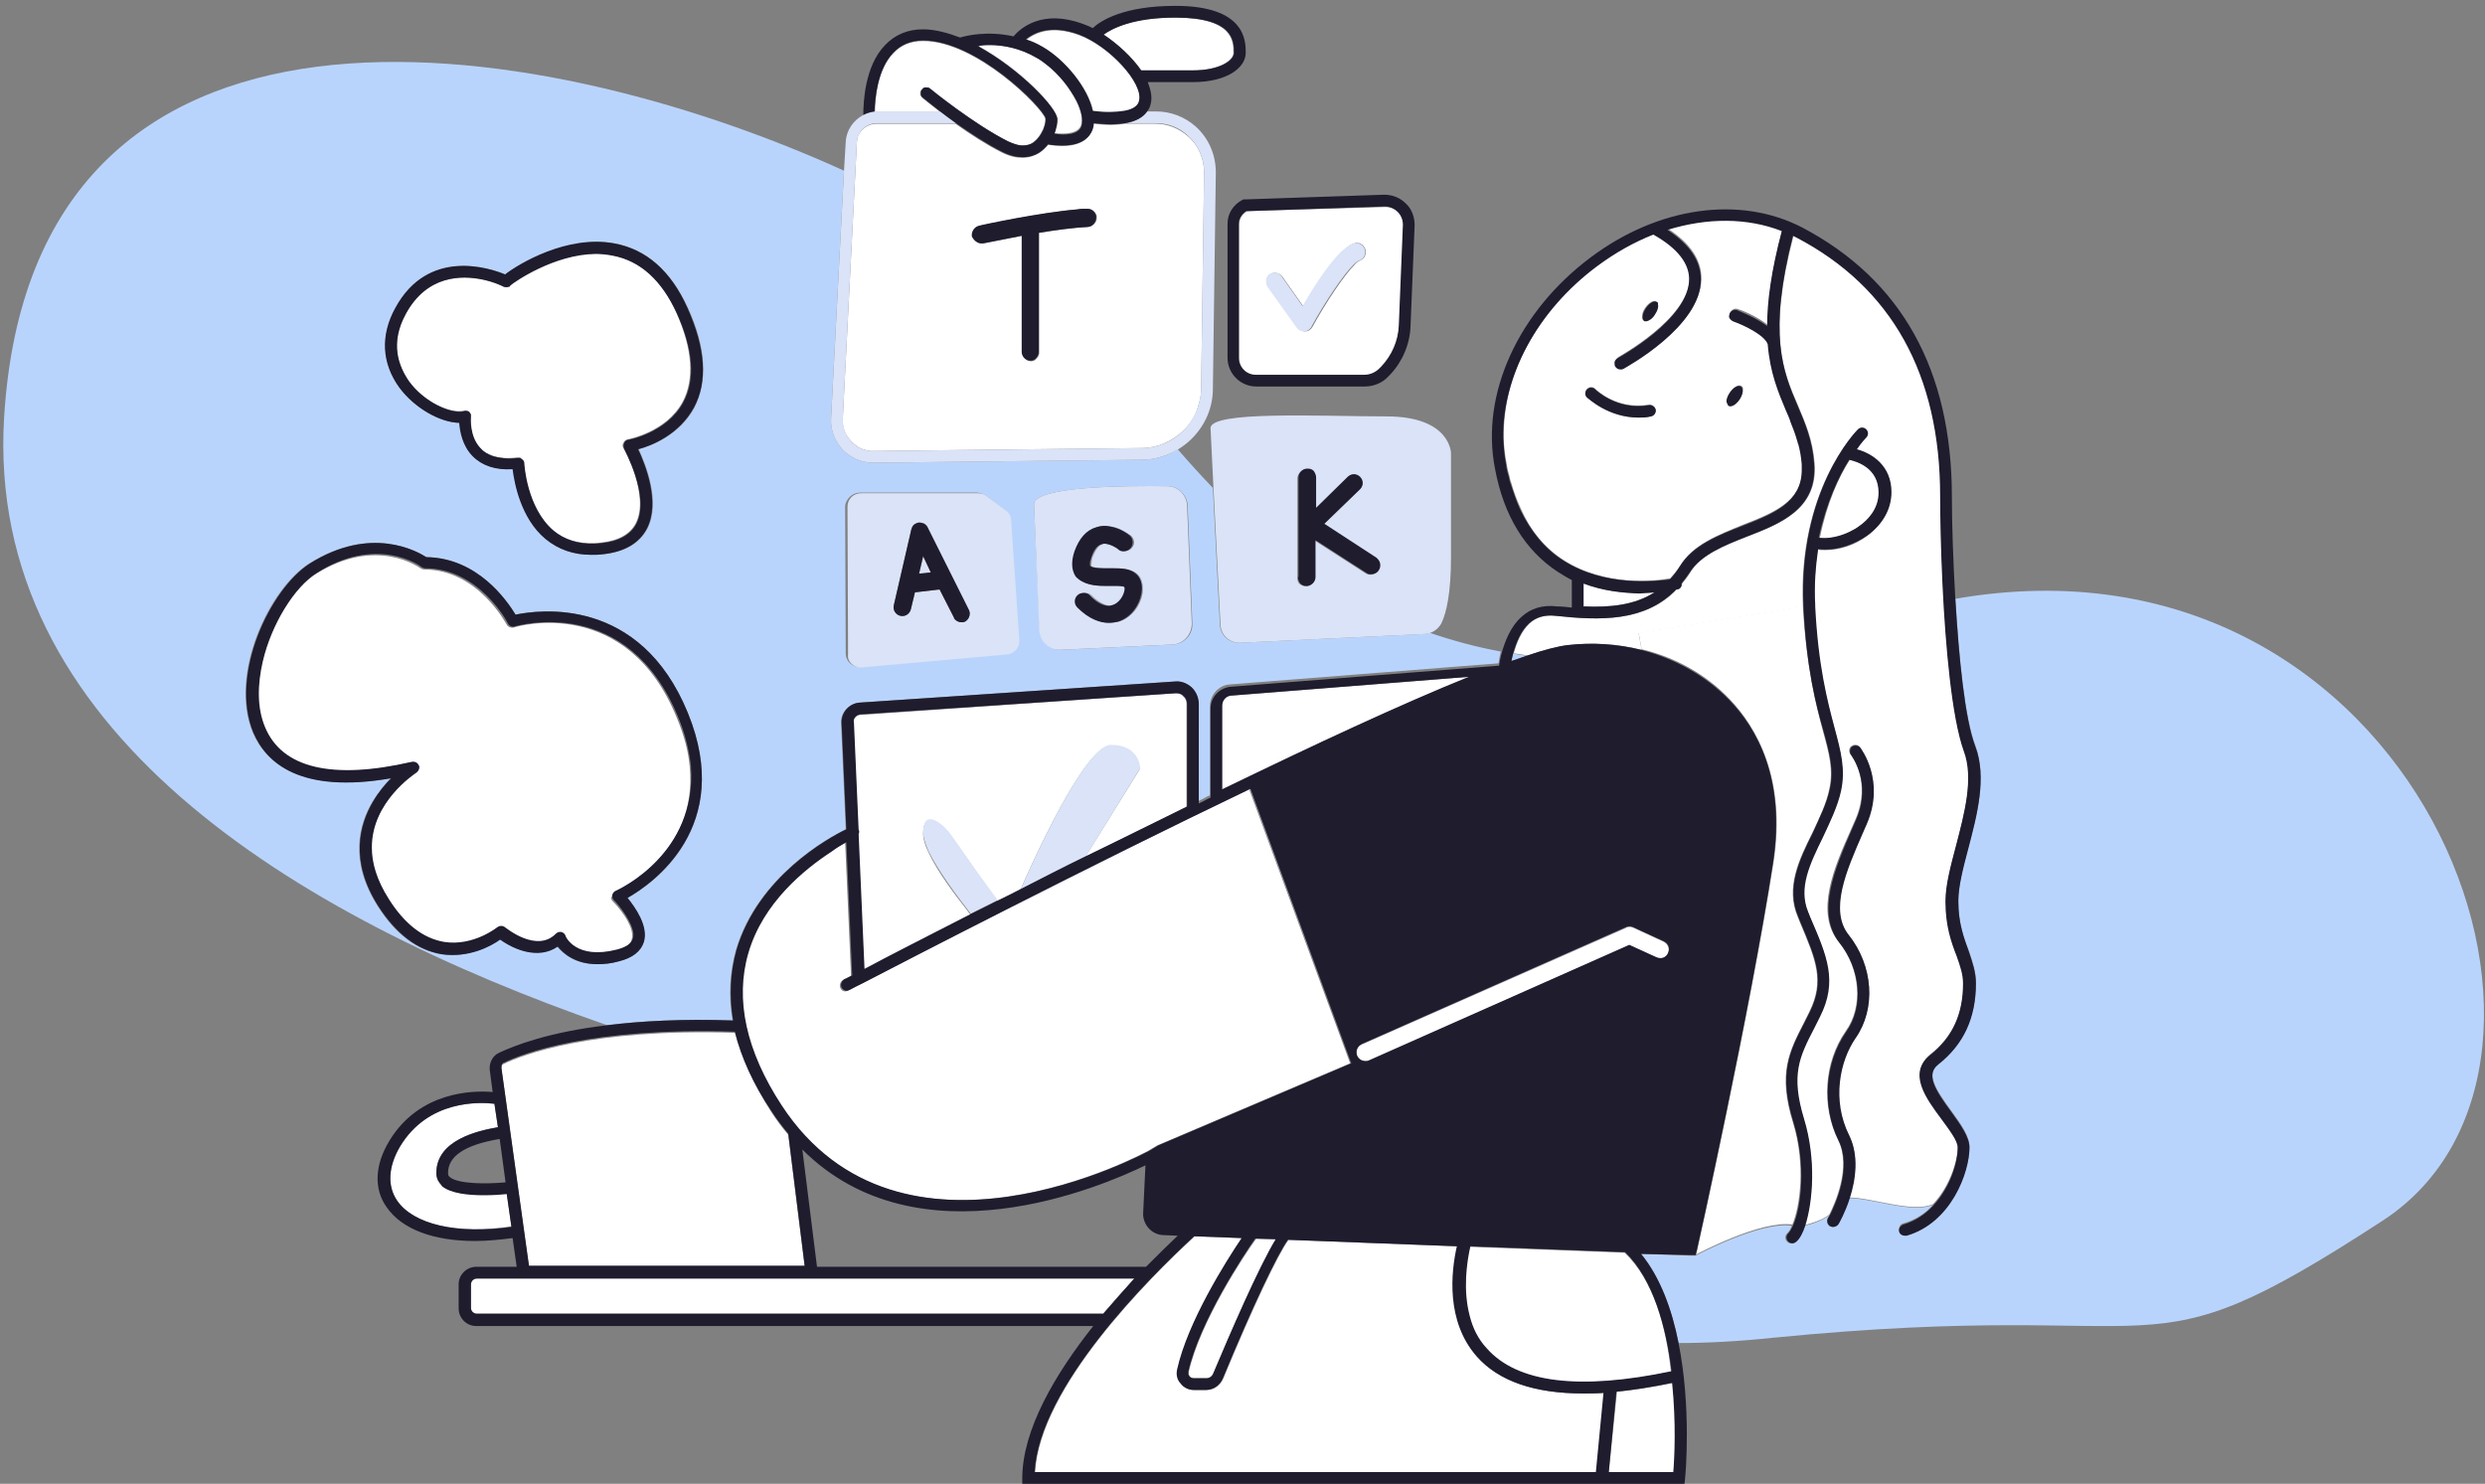<?xml version="1.0" encoding="utf-8"?>
<!-- Generator: Adobe Illustrator 28.3.0, SVG Export Plug-In . SVG Version: 6.00 Build 0)  -->
<svg version="1.1" id="Livello_1" xmlns="http://www.w3.org/2000/svg" xmlns:xlink="http://www.w3.org/1999/xlink" x="0px" y="0px"
	 viewBox="0 0 423.7 253" style="enable-background:new 0 0 423.7 253;" xml:space="preserve">
<rect x="0" y="0" width="423.7" height="253" fill="#808080" stroke="none"/>
<style type="text/css">
	.st0{fill:none;}
	.st1{fill:#FFFFFF;}
	.st2{fill:#B9D4FC;}
	.st3{fill:#DAE3F7;}
	.st4{fill:#1F1C2E;}
</style>
<g>
	<path class="st0" d="M284.4,39.1C284.4,39.1,284.4,39.1,284.4,39.1c3.8,2.5,5.7,5.3,5.7,8.5c0,0,0,0,0,0
		C290.1,44.4,288.2,41.6,284.4,39.1z"/>
	<path class="st0" d="M235.1,97.3c-0.3,0.4-0.8,0.7-1.3,0.7c-0.3,0-0.6-0.1-0.8-0.2l-8.7-5.6v6c0,0,0,0,0,0v-6l8.7,5.6
		c0.2,0.2,0.5,0.2,0.8,0.2C234.3,98,234.8,97.8,235.1,97.3L235.1,97.3c0.4-0.6,0.3-1.4-0.2-1.9C235.4,95.9,235.5,96.7,235.1,97.3z"
		/>
	<path class="st0" d="M256.4,74.8c0,1.5,0.2,3,0.5,4.5c0.1,0.8,0.3,1.5,0.5,2.2c-0.2-0.7-0.4-1.4-0.5-2.2
		C256.5,77.8,256.4,76.3,256.4,74.8z"/>
	<path class="st0" d="M275.9,61.1c-0.4,0.2-0.6,0.6-0.5,1C275.3,61.7,275.5,61.3,275.9,61.1c0.1-0.1,12.1-6.6,12.2-13.5c0,0,0,0,0,0
		C288,54.5,276,61,275.9,61.1z"/>
	<path class="st0" d="M306.7,75.3c0,0.1,0,0.2,0.1,0.3C306.7,75.5,306.7,75.4,306.7,75.3z"/>
	<path class="st0" d="M257.6,82.6c-0.1-0.2-0.1-0.4-0.2-0.6C257.5,82.2,257.6,82.4,257.6,82.6z"/>
	<path class="st0" d="M297,65.8c0.2,0.1,0.3,0.3,0.3,0.6C297.2,66.2,297.1,65.9,297,65.8c-0.5-0.3-1.3,0.2-1.9,1.1
		c-0.4,0.6-0.6,1.2-0.5,1.6c0-0.4,0.2-1,0.5-1.6C295.6,66,296.5,65.5,297,65.8z"/>
	<path class="st0" d="M279.5,101.1c-2.8,0-6.1-0.4-9.5-1.7C273.4,100.7,276.7,101.1,279.5,101.1z"/>
	<path class="st0" d="M305.5,71.9c0.4,1,0.8,2,1.1,3.1C306.3,73.9,305.9,72.9,305.5,71.9z"/>
	<path class="st0" d="M296.3,52.8c-0.5-0.2-1.1,0.1-1.3,0.6c0,0.1-0.1,0.3-0.1,0.4c0-0.1,0-0.3,0.1-0.4
		C295.3,52.9,295.8,52.6,296.3,52.8c0.4,0.2,3.1,1.1,5.1,2.7c0-4.2,0.7-9.4,2.5-16.2c0,0,0,0,0,0c-1.8,6.8-2.5,12-2.5,16.2
		C299.5,53.9,296.8,53,296.3,52.8z"/>
	<path class="st0" d="M284.8,98.7c0.6-0.7,1.2-1.4,1.7-2.2c2.2-3.6,6.5-5.2,10.6-6.9c5.4-2.1,10.1-4,10.2-9.4
		c-0.1,5.4-4.8,7.3-10.2,9.4c-4.1,1.6-8.4,3.3-10.6,6.9C286,97.3,285.4,98,284.8,98.7c-2.6,0.4-11.1,1.4-18.2-3.1
		c-3.2-2-5.6-4.9-7.4-8.7c1.8,3.7,4.2,6.6,7.4,8.7C273.7,100.1,282.2,99.1,284.8,98.7z"/>
	<path class="st0" d="M230.9,45.1c0.4-0.4,0.7-0.6,0.9-0.7c0.2-0.1,0.4-0.2,0.5-0.3c-0.1,0.1-0.3,0.2-0.5,0.3
		C231.6,44.5,231.2,44.8,230.9,45.1z"/>
	<path class="st0" d="M270.6,67.7c0.2,0.2,3.5,3.5,8.8,3.5c0.7,0,1.4-0.1,2.1-0.2c0.5-0.1,0.9-0.6,0.8-1.2c0,0,0,0,0,0
		c0.1,0.5-0.3,1.1-0.8,1.1c-0.7,0.1-1.4,0.2-2.1,0.2C274.2,71.2,270.8,67.9,270.6,67.7c-0.2-0.2-0.3-0.5-0.3-0.7
		C270.3,67.3,270.4,67.5,270.6,67.7z"/>
	<path class="st0" d="M211.3,38.2V61c0,1.6,1.3,2.9,2.9,2.9h0c-1.6,0-2.9-1.3-2.9-2.9L211.3,38.2L211.3,38.2c0-0.9,0.5-1.7,1.3-2.2
		l23.4-0.8c0,0,0,0,0,0L212.6,36C211.8,36.5,211.3,37.3,211.3,38.2z"/>
	<path class="st0" d="M280.7,54.8c0.5-0.1,1.1-0.5,1.5-1.2c0.4-0.6,0.6-1.2,0.5-1.6c0,0.4-0.2,1-0.5,1.6
		C281.7,54.2,281.1,54.7,280.7,54.8z"/>
	<path class="st0" d="M282.4,51.3c-0.5-0.3-1.3,0.2-1.9,1.1C281.1,51.5,282,51,282.4,51.3z"/>
	<path class="st0" d="M229.8,42.1c-2.6,1.8-5.7,6.8-7.6,10.1l0,0C224.1,49,227.2,44,229.8,42.1z"/>
	<path class="st0" d="M216.1,48.9l5,7c0.3,0.4,0.7,0.6,1.2,0.6c0,0,0.1,0,0.1,0c0.4,0,0.7-0.2,1-0.5c-0.3,0.3-0.6,0.4-1,0.5
		c0,0-0.1,0-0.1,0c-0.5,0-0.9-0.2-1.2-0.6v0L216.1,48.9c-0.3-0.5-0.3-1.2,0-1.7C215.8,47.7,215.8,48.4,216.1,48.9z"/>
	<path class="st0" d="M177.8,22.2c-0.2,0.4-0.4,0.8-0.7,1.2C177.4,23,177.7,22.6,177.8,22.2z"/>
	<path class="st0" d="M157.4,15c0.1-0.1,0.2-0.1,0.4-0.1C157.7,14.9,157.6,15,157.4,15z"/>
	<path class="st0" d="M185.6,38.7c0.8,0,1.4-0.7,1.5-1.5C187,38,186.4,38.7,185.6,38.7z"/>
	<path class="st0" d="M187,36.8c-0.2-0.7-0.8-1.2-1.5-1.2C186.2,35.6,186.8,36.1,187,36.8z"/>
	<path class="st0" d="M210.3,9c0,1.3-2.4,3-7,3h0C207.9,12,210.4,10.3,210.3,9c0-2,0-6-10-6c0,0,0,0,0,0C210.3,3,210.3,7.1,210.3,9z
		"/>
	<path class="st0" d="M171.8,24.1c-5.8-2.9-13.2-8.9-13.3-9C158.6,15.2,166,21.2,171.8,24.1z"/>
	<path class="st0" d="M253.5,229.9c-1.4-1.6-2.4-3.5-2.9-5.5c0,0,0,0,0,0C251.1,226.4,252,228.3,253.5,229.9
		c5.2,5.9,15.8,7.2,31.5,3.9c0,0,0,0,0,0C269.3,237.1,258.7,235.8,253.5,229.9z"/>
	<path class="st0" d="M176.2,24.3c-0.6,0.4-1.2,0.5-1.9,0.5C174.9,24.9,175.6,24.7,176.2,24.3z"/>
	<path class="st0" d="M156.9,16c0-0.3,0-0.5,0.2-0.7v0C157,15.5,156.9,15.8,156.9,16z"/>
	<path class="st0" d="M165.9,40.3c0.2,0.7,0.8,1.2,1.5,1.2C166.7,41.5,166,41,165.9,40.3z"/>
	<path class="st0" d="M231.9,83.6l-6.1,5.9l0,0L231.9,83.6c0.6-0.6,0.6-1.5,0-2.1c0,0,0,0,0,0C232.5,82.1,232.5,83,231.9,83.6z"/>
	<path class="st0" d="M178.5,11c-0.5-0.4-1.1-0.8-1.6-1.1c0,0,0,0,0,0c0,0,0,0,0,0C177.4,10.2,178,10.6,178.5,11z"/>
	<path class="st0" d="M168.8,7.7c-0.8,0-1.4,0-2,0.1C167.3,7.7,168,7.7,168.8,7.7z"/>
	<path class="st0" d="M167.1,38.5c0.6-0.1,10.6-2.3,16.8-2.8C177.7,36.3,167.7,38.4,167.1,38.5z"/>
	<path class="st0" d="M224.3,86.7L224.3,86.7l0-5.2c0-0.4-0.2-0.8-0.4-1.1c0.3,0.3,0.4,0.6,0.4,1.1V86.7z"/>
	<path class="st0" d="M179.7,22.7c1.9,0.2,4.1,0.2,4.6-1.3C183.8,22.9,181.6,23,179.7,22.7z"/>
	<path class="st0" d="M178.5,11c0.5,0.4,1.1,0.9,1.6,1.4C179.6,11.9,179,11.4,178.5,11z"/>
	<path class="st0" d="M182.7,15.6c0.4,0.6,0.7,1.1,1,1.7C183.3,16.7,183,16.1,182.7,15.6z"/>
	<path class="st0" d="M184,6c5.2,2,11,8.3,10.2,11.3c0,0.1-0.1,0.2-0.1,0.3c0.1-0.1,0.1-0.2,0.1-0.3C195,14.2,189.2,7.9,184,6L184,6
		c-4.9-1.9-7.7-0.4-9,0.8c0,0,0,0,0,0C176.3,5.6,179.2,4.1,184,6z"/>
	<path class="st0" d="M75.3,202.1C75.3,202.1,75.3,202.1,75.3,202.1C75.3,202.1,75.3,202.1,75.3,202.1
		C75.3,202.1,75.3,202.1,75.3,202.1z"/>
	<path class="st0" d="M85.7,181.4c0.1-0.1,0.1-0.1,0.2-0.1C85.9,181.3,85.8,181.4,85.7,181.4z"/>
	<path class="st0" d="M85.6,181.6c0-0.1,0.1-0.1,0.1-0.2C85.7,181.5,85.6,181.6,85.6,181.6z"/>
	<path class="st0" d="M131.5,189.5c0.9,1.4,1.9,2.7,2.9,3.9C133.4,192.2,132.4,191,131.5,189.5z"/>
	<polygon class="st0" points="90.2,216 85.5,182.1 85.5,182.1 90.2,216 	"/>
	<path class="st0" d="M76.3,200c0,0.2,0,0.4,0.3,0.6c1.4,1.2,6.2,1.2,9.5,0.9l-1-7.4C79.2,195.2,76.3,197.2,76.3,200z"/>
	<path class="st0" d="M74.3,200c0,0.5,0.1,0.9,0.3,1.3C74.5,200.9,74.3,200.5,74.3,200c0-5.6,7.1-7.2,10.5-7.8l-0.6-4c0,0,0,0,0,0
		l0.6,4C81.4,192.8,74.3,194.4,74.3,200z"/>
	<path class="st0" d="M178.3,20.7c0,0.4-0.2,1-0.4,1.6C178.1,21.6,178.2,21.1,178.3,20.7z"/>
	<path class="st0" d="M81.3,218h112.1c0,0,0,0,0,0L81.3,218c-0.5,0-1,0.4-1,1v0C80.3,218.4,80.8,218,81.3,218z"/>
	<path class="st0" d="M86.5,203.6l0.8,5.6c-9.3,1.4-16.7-0.3-19.6-4.4l0,0c2.8,4.1,10.3,5.8,19.6,4.5L86.5,203.6
		C86.5,203.6,86.5,203.6,86.5,203.6z"/>
	<path class="st0" d="M85.5,181.9C85.5,181.8,85.5,181.8,85.5,181.9C85.5,181.8,85.5,181.8,85.5,181.9z"/>
	<path class="st0" d="M273.6,237.5L273.6,237.5c-1.2,0.1-2.4,0.1-3.5,0.1c0,0,0,0,0,0C271.3,237.6,272.4,237.6,273.6,237.5z"/>
	<path class="st0" d="M195.3,216c2-2,3.8-3.8,5.4-5.3l-2.3-0.1l0,0c-1.9-0.1-3.5-1.6-3.6-3.5l0.4-8.4c-7.4,3.6-38.7,17.2-58.5-2.7
		l2.5,20H195.3z"/>
	<path class="st0" d="M203.6,210.8L203.6,210.8c-7.8,7.2-26.4,25.7-27.2,40.2h0C177.2,236.5,195.8,218,203.6,210.8z"/>
	<path class="st0" d="M285.2,235.8C285.2,235.8,285.2,235.8,285.2,235.8c-3.4,0.7-6.6,1.2-9.5,1.5l-1.4,13.7h0l1.4-13.7
		C278.6,237,281.8,236.5,285.2,235.8z"/>
	<path class="st0" d="M205.7,235h-2.2c-0.4,0-0.6-0.2-0.7-0.3c-0.1-0.1-0.1-0.2-0.2-0.4c0,0.1,0.1,0.3,0.2,0.4
		c0.1,0.1,0.3,0.3,0.7,0.3L205.7,235c0.5,0,0.9-0.3,1.1-0.7c3-7.1,7.8-18.2,10.7-23h0l0,0c-2.9,4.8-7.7,15.9-10.7,23
		C206.6,234.7,206.2,235,205.7,235z"/>
	<path class="st0" d="M208.7,235c5-12.1,9.3-21.2,11.1-23.6l0,0C218,213.9,213.7,222.9,208.7,235c-0.5,1.2-1.7,2-3,2h0
		C207,237,208.2,236.2,208.7,235z"/>
	<path class="st1" d="M320.3,84c0,2.9-2,4.8-3.3,5.7h0C318.3,88.8,320.4,86.9,320.3,84c0-4.1-3.6-5.2-5-5.6c0,0,0,0,0,0
		C316.8,78.8,320.3,79.9,320.3,84z"/>
	<path class="st1" d="M315.3,78.4c-1.8,2.8-3.9,7.3-5.1,13.3C311.4,85.7,313.5,81.3,315.3,78.4L315.3,78.4z"/>
	<path class="st1" d="M307.4,103.5c-0.9-19.6,8.8-29.7,9.3-30.2c0.4-0.4,1-0.4,1.4,0c0.4,0.4,0.4,1,0,1.4c0,0-0.7,0.7-1.6,2h0
		c2.6,0.8,5.9,2.9,5.9,7.3c0,2.8-1.4,5.4-4.1,7.4c-2.1,1.6-4.7,2.4-7.1,2.4c-0.5,0-0.9,0-1.3-0.1c-0.4,2.8-0.6,6-0.5,9.5l21.9-3.5
		c-0.3-6.3-0.4-11.9-0.4-15.1c0-20.8-8.2-35.6-24.5-44.1c-0.2-0.1-0.4-0.2-0.6-0.3c-4.4,16.9-1.8,23.1,0.8,29
		c1.2,2.9,2.5,5.8,2.8,9.8c0.6,7.8-5.8,10.3-11.5,12.5c-3.8,1.5-7.8,3-9.7,6.1c-0.4,0.7-0.9,1.3-1.4,1.9c0,0.5-0.3,0.9-0.7,1
		c0,0-0.1,0-0.2,0c-5.4,5.6-13.1,5.3-20.6,4.5c-1.8-0.2-3.3,0.2-4.5,1.3c-1.4,1.3-2.2,3.3-2.7,5.1c0.8,0.1,1.6,0.2,2.3,0.4
		c2.9-1,5.3-1.6,6.9-1.8c4.3-0.5,8.6-0.2,12.6,0.8l-0.5-2.8L307.4,103.5z"/>
	<path class="st2" d="M155.8,89.4c0.1,0,0.1-0.1,0.2-0.1C156,89.3,155.9,89.3,155.8,89.4z"/>
	<path class="st2" d="M148.4,76.9C148.4,76.9,148.4,76.9,148.4,76.9C148.4,76.9,148.4,76.9,148.4,76.9z"/>
	<path class="st2" d="M147.4,76.7C147.4,76.7,147.4,76.7,147.4,76.7C147.4,76.7,147.4,76.7,147.4,76.7z"/>
	<path class="st2" d="M155.4,90.2c0.1-0.3,0.2-0.5,0.4-0.7C155.6,89.7,155.5,89.9,155.4,90.2z"/>
	<path class="st2" d="M164.5,105.8c0.1,0,0.2-0.1,0.3-0.2C164.7,105.7,164.6,105.8,164.5,105.8L164.5,105.8z"/>
	<path class="st2" d="M156.2,89.1c0.1-0.1,0.3-0.1,0.4-0.1C156.5,89,156.4,89.1,156.2,89.1z"/>
	<path class="st2" d="M156.7,89L156.7,89c0.3,0,0.6,0,0.9,0.2C157.3,89,157,89,156.7,89z"/>
	<path class="st2" d="M145.6,75.7C145.5,75.7,145.5,75.7,145.6,75.7C145.5,75.7,145.5,75.7,145.6,75.7z"/>
	<path class="st2" d="M146.5,76.3C146.4,76.3,146.4,76.3,146.5,76.3C146.4,76.3,146.4,76.3,146.5,76.3z"/>
	<path class="st2" d="M163.9,106c0.1,0,0.2,0,0.3,0C164.1,106,164,106,163.9,106L163.9,106z"/>
	<path class="st2" d="M189.2,99.9c-0.2,0-0.5,0-0.8,0C188.7,99.9,188.9,99.9,189.2,99.9c0.2,0,0.5,0,0.7,0
		C189.6,99.9,189.4,99.9,189.2,99.9z"/>
	<path class="st2" d="M333.4,102.1c0.6,9.9,1.6,20.3,3.4,25l0,0c2,5.3,0.3,11.7-1.2,17.4c-0.9,3.3-1.7,6.5-1.7,9
		c0,3.8,0.9,6.4,1.8,8.6c0.6,1.8,1.2,3.5,1.2,5.4c0,5.8-2.1,10.3-6.4,13.8c-2.2,1.8-0.5,4.4,2.2,8.1c1.6,2.2,3.1,4.3,3.1,6.1
		c0,4.2-3.2,12.8-10.7,15c-0.1,0-0.2,0-0.3,0c-0.4,0-0.8-0.3-1-0.7c-0.1-0.5,0.2-1.1,0.7-1.2c2.1-0.6,3.8-1.7,5.1-3.2
		c-3.5,1.6-10.8-1.2-14.3-1.1c-0.8,2.5-1.8,4.3-1.9,4.4c-0.2,0.3-0.5,0.5-0.9,0.5c-0.2,0-0.3-0.1-0.5-0.1c-0.5-0.3-0.6-0.9-0.4-1.4
		c0,0,0.1-0.2,0.3-0.5c-1.3,1-3.2,1.6-4.3,1.8c-0.4,1.2-1,2.2-1.5,2.7c-0.2,0.2-0.4,0.3-0.7,0.3s-0.5-0.1-0.7-0.3
		c-0.4-0.4-0.4-1,0-1.4c0.3-0.3,0.6-0.7,0.8-1.3c-5.4-0.8-16.4,5.1-16.4,5.1l0,0l0,0l-0.8,0l-8.5-0.3c3.3,4,5.3,9.6,6.4,15.2
		c5,0,10.4-0.3,16.1-0.9c71-7,61,8,104-20C447.3,181.3,412,88.4,333.4,102.1z"/>
	<path class="st2" d="M193.6,97.7c0.9,0.7,1.3,2,1.1,3.5c-0.3,1.9-1.7,4.1-4,4.8c-0.4,0.1-1,0.2-1.6,0.2c0,0,0,0,0,0
		c0.6,0,1.1-0.1,1.6-0.2c2.4-0.7,3.7-2.9,4-4.8h0C195,99.7,194.6,98.4,193.6,97.7c-1-0.8-2.4-0.8-3.8-0.8
		C191.3,96.8,192.6,96.9,193.6,97.7L193.6,97.7z"/>
	<path class="st2" d="M187.9,92.8c-0.7,0.2-1.2,1-1.7,2.2c-0.3,1-0.2,1.5-0.2,1.5c0.2,0.3,1.3,0.3,2.3,0.4c-0.9,0-2-0.1-2.2-0.4
		c-0.1-0.1-0.2-0.5,0.2-1.5C186.7,93.7,187.3,93,187.9,92.8c0.2,0,0.3-0.1,0.4-0.1C188.2,92.7,188.1,92.7,187.9,92.8z"/>
	<path class="st2" d="M189.3,103.2c-1.2,0.1-2.4-0.8-3.4-1.8c-0.3-0.3-0.7-0.4-1.1-0.4c0.4,0,0.8,0.1,1,0.4
		C186.8,102.4,188.1,103.3,189.3,103.2z"/>
	<path class="st2" d="M193,93.4c-0.3,0.4-0.8,0.6-1.3,0.6C192.2,94,192.7,93.8,193,93.4c0.5-0.7,0.4-1.6-0.2-2.1
		c-0.2-0.2-1.5-1.2-3.2-1.5c1.7,0.4,3,1.4,3.2,1.5C193.4,91.8,193.5,92.8,193,93.4z"/>
	<path class="st2" d="M224.3,98.4c0,0.8-0.7,1.5-1.5,1.5c-0.4,0-0.8-0.2-1.1-0.4c0.3,0.3,0.6,0.4,1.1,0.4
		C223.7,100,224.4,99.3,224.3,98.4l0-0.3c0,0,0,0,0,0V98.4z"/>
	<path class="st2" d="M146.7,121.9l53.8-3.7c0.5,0,1,0.1,1.3,0.5c0.4,0.3,0.6,0.8,0.6,1.3v0c0-0.5-0.2-1-0.6-1.3
		c-0.4-0.3-0.8-0.5-1.3-0.5L146.7,121.9L146.7,121.9c-0.7,0-1.3,0.6-1.2,1.3l0,0C145.4,122.5,146,121.9,146.7,121.9z"/>
	<path class="st2" d="M194.3,131l-9.3,15.1c0,0,0,0,0,0L194.3,131C194.4,131,194.3,131,194.3,131z"/>
	<path class="st2" d="M163.9,144.8c1.4,1.9,3.1,4.4,4.4,6.3C167,149.2,165.2,146.8,163.9,144.8z"/>
	<path class="st2" d="M144.3,143.6l1,22.7c0,0,0,0,0,0L144.3,143.6c-0.7,0.4-1.6,0.9-2.7,1.6C142.7,144.5,143.6,144,144.3,143.6z"/>
	<path class="st2" d="M143.5,168.5c0.3,0.5,0.9,0.7,1.3,0.4c0.1,0,0.7-0.4,1.8-0.9c0.1,0,0.2-0.1,0.4-0.2c8.1-4.2,38-19.7,66.2-33.2
		l17.2,46.7l0,0l-17.2-46.8c-28.3,13.6-58.1,29-66.2,33.2c-0.1,0.1-0.2,0.1-0.4,0.2c-1.1,0.6-1.7,0.9-1.8,0.9
		C144.3,169.1,143.7,169,143.5,168.5c-0.2-0.4-0.1-0.8,0.1-1.1C143.3,167.7,143.3,168.1,143.5,168.5z"/>
	<path class="st2" d="M164.9,155.2c-1.9-2.4-5.1-6.6-6.6-9.9C159.8,148.6,163,152.8,164.9,155.2z"/>
	<path class="st2" d="M153.5,105c0.8,0.2,1.6-0.3,1.8-1.1C155.1,104.6,154.3,105.2,153.5,105z"/>
	<path class="st2" d="M250.7,212.6L250.7,212.6c-0.6,2.7-1.3,7.4-0.1,11.9c0,0,0,0,0,0C249.4,220,250.1,215.3,250.7,212.6z"/>
	<path class="st2" d="M231.5,180.1c0.2,0.6,0.8,0.9,1.4,0.9c0,0,0,0,0,0C232.3,181,231.7,180.7,231.5,180.1L231.5,180.1
		c-0.3-0.8,0-1.6,0.8-2l45-20c0.1,0,0.2-0.1,0.2-0.1c-0.1,0-0.2,0-0.3,0.1h0l-45,20C231.5,178.5,231.1,179.4,231.5,180.1z"/>
	<path class="st2" d="M209.9,118.6c-0.9,0.1-1.6,0.8-1.6,1.7C208.4,119.4,209,118.7,209.9,118.6z"/>
	<path class="st2" d="M124.9,174c-0.7-4.2-0.5-8.2,0.6-12.1c3.7-12.4,15.6-19,18.7-20.5l-0.8-18.1c-0.1-1.8,1.3-3.3,3.1-3.5
		l53.8-3.6c1-0.1,2.1,0.3,2.8,1c0.8,0.7,1.2,1.7,1.2,2.8v16.6c0.7-0.3,1.3-0.7,2-1v-15.2c0-1.9,1.5-3.6,3.4-3.7l45.8-3.6
		c0.1-0.6,0.2-1.3,0.4-2c-4.3-0.8-8.3-1.9-12.1-3.2c-0.3,0.1-0.6,0.2-0.9,0.2l-31.5,1.5c-1.8,0.1-3.3-1.3-3.4-3l-1.2-23.4
		c-2.1-2.2-4.1-4.4-6-6.6c-1.9,1.2-4,1.8-6.3,1.8L149,78.9c0,0-0.1,0-0.1,0l0,0c-2,0-3.8-0.8-5.2-2.2c-1.4-1.5-2.1-3.4-2-5.4
		l2.2-42.2C90.4,4.8,5.5-7.9,0.7,71.2c-3.2,53.1,49.3,85,102.8,103.6C109.2,174.1,116.3,173.7,124.9,174z M199.1,82.9L199.1,82.9
		c1.8,0,3.3,1.5,3.4,3.3l0.8,20.1c0.1,1.9-1.4,3.5-3.3,3.6l-19.1,0.9c-1.9,0.1-3.5-1.4-3.6-3.3L176.3,86
		C176.3,82.9,192.1,82.8,199.1,82.9z M146.6,84h20c0.5,0,0.9,0.2,1.3,0.4l3.4,2.5l0,0c0.5,0.4,0.9,1,0.9,1.7l1.4,20.5
		c0.1,1.2-0.8,2.3-2.1,2.4l-24.8,2.2c-1.3,0.1-2.5-0.9-2.5-2.3l-0.1-25.2C144.3,85,145.4,84,146.6,84z M67.5,52.5
		c5.6-10.2,16.1-6.8,18.7-5.7c2.3-1.7,10.6-6.7,18.6-5.3c5.4,1,9.6,4.7,12.5,11c3.1,6.8,3.4,12.5,1.1,17c-2.5,4.6-7.2,6.5-9.5,7.1
		c1.2,2.6,3.8,9,1.5,13.5c-1.3,2.5-3.8,4-7.5,4.4c-0.7,0.1-1.3,0.1-2,0.1c-3.1,0-5.7-0.9-7.8-2.7c-4.2-3.6-5.3-9.5-5.6-11.9
		c-2.9,0.1-5.3-0.6-6.8-2.2c-1.8-1.8-2.2-4.3-2.3-5.7l0,0c-3.3,0-7.6-2.5-10.2-5.9C65.1,62,64.9,57.2,67.5,52.5z M109.7,160.6
		c-0.5,1.6-1.9,2.8-4.2,3.3c-1.4,0.4-2.6,0.5-3.7,0.5c-3.8,0-5.8-1.8-6.8-3c-3.3,2.2-7.5,0.4-9.8-1.2c-1.5,1-5.3,3.2-10,2.5v0
		c-4.1-0.7-7.8-3.4-10.8-8.2c-4.9-7.7-3.2-13.9-0.9-17.8c1-1.6,2.1-3,3.1-4c-15.5,2.6-21.3-2.7-23.5-7.8c-4.1-9.9,2.8-24.5,9.6-28.8
		C63.2,89.5,71.1,94,72.7,95c8.8,0.2,13.8,7.5,15.2,9.8c3.9-0.8,21.2-3.3,29.4,16.8c7.9,19.4-6,29.1-10.3,31.5
		C108.3,154.7,110.5,157.9,109.7,160.6z"/>
	<path class="st2" d="M146.3,142.3L146.3,142.3c0-0.1,0.1-0.2,0.1-0.3C146.3,142.1,146.3,142.2,146.3,142.3z"/>
	<path class="st2" d="M277.8,161.1L277.8,161.1l4.6,2.1c0.1,0,0.2,0.1,0.3,0.1c-0.1,0-0.2-0.1-0.3-0.1L277.8,161.1z"/>
	<path class="st2" d="M88.3,78c0.1,0,0.1,0,0.2,0C88.5,78,88.4,78,88.3,78C88.3,78,88.3,78,88.3,78z"/>
	<path class="st2" d="M89.4,79c0-0.3-0.1-0.5-0.4-0.7c-0.1-0.1-0.2-0.1-0.3-0.2c0.1,0,0.2,0.1,0.3,0.2C89.2,78.4,89.3,78.7,89.4,79
		c0,0.1,0.4,7.6,5,11.5c1.9,1.6,4.3,2.3,7,2.2c-2.8,0.1-5.2-0.7-7-2.2C89.8,86.6,89.4,79,89.4,79z"/>
	<path class="st2" d="M80.3,71.1C80.3,71.1,80.3,71.1,80.3,71.1C80.3,71.1,80.3,71.1,80.3,71.1c0,0-0.3,3.3,1.7,5.3
		c0.6,0.6,1.3,1,2.1,1.3c-0.8-0.3-1.6-0.7-2.1-1.3C80,74.4,80.3,71.1,80.3,71.1z"/>
	<path class="st2" d="M101.6,43.3c-7,0.1-13.8,4.7-14.5,5.4c-0.1,0.1-0.2,0.1-0.2,0.2c0.1,0,0.2-0.1,0.3-0.2
		C87.8,48,94.6,43.4,101.6,43.3z"/>
	<path class="st2" d="M153.5,105c-0.8-0.2-1.3-1-1.1-1.8C152.2,104,152.7,104.8,153.5,105z"/>
	<path class="st2" d="M79.2,70C79.2,70,79.2,70,79.2,70c0.3-0.1,0.6,0,0.9,0.2c0,0,0,0,0,0.1c0,0,0,0,0-0.1
		C79.8,70.1,79.5,70,79.2,70z"/>
	<path class="st2" d="M117.6,130.8c1.3,14.7-12,20.8-12.6,21.1c-0.3,0.1-0.5,0.4-0.6,0.7c0,0.1,0,0.2,0,0.2c0-0.1,0-0.1,0-0.2
		c0.1-0.3,0.3-0.6,0.6-0.7C105.6,151.6,118.9,145.5,117.6,130.8z"/>
	<path class="st2" d="M80.3,70.7C80.3,70.7,80.3,70.6,80.3,70.7C80.3,70.6,80.3,70.7,80.3,70.7z"/>
	<path class="st2" d="M71.3,130.6c-0.2-0.4-0.7-0.7-1.2-0.6c-13.5,3.1-22.1,1.1-25-5.9c-1.4-3.3-1.3-7.2-0.4-11.1
		c-0.9,3.9-1,7.9,0.4,11.2c2.9,7,11.6,9,25,5.9C70.6,129.9,71.1,130.2,71.3,130.6c0,0.1,0.1,0.3,0.1,0.4
		C71.3,130.8,71.3,130.7,71.3,130.6z"/>
	<path class="st2" d="M78.2,70.1c-2.5-0.1-6.1-2-8.4-5.1c-1.8-2.4-3.3-6.4-0.5-11.5c3.6-6.6,9.4-6.6,13.2-5.8
		c-3.7-0.8-9.6-0.8-13.2,5.8h0c-2.8,5.1-1.2,9.1,0.5,11.5C72,68.1,75.7,70,78.2,70.1z"/>
	<path class="st2" d="M105.1,162c-7,1.8-8.8-2.2-8.8-2.4c-0.1-0.3-0.4-0.5-0.7-0.6c-0.1,0-0.1,0-0.2,0c-0.3,0-0.5,0.1-0.7,0.3
		c-3.3,3.3-8.4-0.9-8.7-1.1c-0.4-0.3-0.9-0.3-1.3,0c0,0-4.1,3.3-9.1,2.5v0c-3.5-0.6-6.7-3-9.4-7.3c-2.1-3.2-2.9-6.2-2.9-8.8
		c0,2.6,0.8,5.6,2.9,8.8c2.7,4.2,5.9,6.7,9.4,7.3c5,0.8,9.1-2.5,9.1-2.5c0.4-0.3,0.9-0.3,1.3,0c0.2,0.2,5.3,4.4,8.7,1.1
		c0.2-0.2,0.4-0.3,0.7-0.3c0.1,0,0.1,0,0.2,0c0.3,0.1,0.6,0.3,0.7,0.6C96.3,159.8,98.1,163.8,105.1,162c1.5-0.4,2.5-1,2.7-1.9
		c0.1-0.3,0.1-0.5,0.1-0.8c0,0.3,0,0.6-0.1,0.8C107.6,161,106.7,161.6,105.1,162z"/>
	<path class="st2" d="M257.7,112.7c0.9-0.3,1.8-0.6,2.6-0.9c-0.8-0.1-1.6-0.2-2.3-0.4C257.8,111.9,257.8,112.3,257.7,112.7z"/>
	<path class="st1" d="M156.9,16c0-0.3,0-0.5,0.2-0.7v0c0.1-0.1,0.2-0.2,0.3-0.3c0.1-0.1,0.2-0.1,0.4-0.1c0.3,0,0.5,0,0.7,0.2
		c0.1,0.1,7.4,6,13.3,9c0.9,0.4,1.7,0.7,2.4,0.7c0.7,0,1.4-0.1,1.9-0.5c0.4-0.3,0.7-0.6,1-1c0.3-0.4,0.5-0.8,0.7-1.2
		c0.3-0.6,0.4-1.2,0.4-1.6c0-0.1,0-0.2,0-0.3C177.7,18.4,166.5,7,157.4,7c-2.1,0-3.8,0.7-5.1,2.1c-2.7,2.8-3.1,7.7-3.1,10
		c0,0,0,0,0,0c0.2,0,0.3,0,0.5,0h10.6c-1.7-1.3-2.8-2.2-2.9-2.3C157.1,16.5,156.9,16.3,156.9,16z"/>
	<path class="st1" d="M211.3,38.2L211.3,38.2l0,22.9c0,1.6,1.3,2.9,2.9,2.9h18.5c1,0,1.9-0.4,2.6-1.1l0.3-0.3c1.8-1.9,2.9-4.4,3-7
		l0.7-17.2c0-0.8-0.3-1.6-0.9-2.2c-0.6-0.6-1.4-0.9-2.2-0.9L212.6,36C211.8,36.5,211.3,37.3,211.3,38.2z M216.5,46.8
		c0.7-0.5,1.6-0.3,2.1,0.3l3.6,5.1c1.9-3.2,5.1-8.3,7.6-10.1c0.4-0.3,0.7-0.5,1.1-0.6c0.8-0.3,1.6,0.2,1.9,1c0.2,0.6,0,1.2-0.4,1.6
		c-0.1,0.1-0.3,0.2-0.5,0.3c-0.2,0.1-0.6,0.3-0.9,0.7c-1.8,1.8-4.9,6.4-7.2,10.6c-0.1,0.1-0.1,0.2-0.2,0.3c-0.3,0.3-0.6,0.5-1,0.5
		c0,0-0.1,0-0.1,0c-0.5,0-0.9-0.2-1.2-0.6l-5-7c-0.4-0.5-0.4-1.2,0-1.7C216.2,47,216.3,46.9,216.5,46.8z"/>
	<path class="st1" d="M209.9,118.6c-0.9,0.1-1.6,0.8-1.6,1.7v14.3c15.4-7.4,30.6-14.5,42.1-19.2L209.9,118.6z"/>
	<path class="st1" d="M202.7,233.9c0,0.1,0,0.3,0,0.4c0,0.1,0.1,0.3,0.2,0.4c0.1,0.1,0.3,0.3,0.7,0.3h2.2c0.5,0,0.9-0.3,1.1-0.7
		c2.9-7.1,7.7-18.2,10.7-23l-3.4-0.1C212.2,213.9,204.6,225.4,202.7,233.9z"/>
	<path class="st1" d="M141.6,145.2c-4.6,2.9-11.6,8.7-14.2,17.3v0c-2.3,7.9-0.4,16.6,5.7,26c20.3,30.9,62.3,7.9,62.7,7.7l1.5-0.9
		l0,0l32.9-14l-17.2-46.7c-28.3,13.6-58.1,29-66.2,33.2c-0.1,0.1-0.2,0.1-0.4,0.2c-1.1,0.6-1.7,0.9-1.8,0.9
		c-0.5,0.3-1.1,0.1-1.3-0.4c-0.2-0.4-0.1-0.8,0.1-1.1c0.1-0.1,0.2-0.2,0.3-0.3c0.2-0.1,0.7-0.4,1.4-0.7l-1-22.7
		C143.6,144,142.7,144.5,141.6,145.2z"/>
	<path class="st1" d="M200.5,118.2l-53.8,3.7c-0.7,0-1.3,0.7-1.2,1.4l0.8,18.3c0,0,0,0,0,0c0.1,0.1,0.1,0.3,0.1,0.4
		c0,0.1,0,0.2-0.1,0.4l1,23c3.7-1.9,10.2-5.3,18.2-9.4c-0.2-0.2-0.4-0.5-0.6-0.8c-1.9-2.4-5.1-6.6-6.6-9.9c-0.6-1.2-0.9-2.3-0.9-3.1
		v0c0-4.1,3-1.9,4.5,0c0.4,0.5,1.1,1.5,2,2.8c1.4,1.9,3.1,4.4,4.4,6.3c0.8,1.1,1.4,2,1.8,2.5c0,0,0,0,0,0c1.2-0.6,2.5-1.3,3.8-1.9
		c0,0,0,0,0,0c2.3-5.3,11.1-24.7,15.4-24.7c5,0,5,4,5,4l0,0c0,0,0,0,0,0l-9.3,15c5.6-2.8,11.4-5.7,17.3-8.5V120c0-0.5-0.2-1-0.6-1.3
		C201.4,118.4,201,118.2,200.5,118.2z"/>
	<path class="st1" d="M143.7,71.4c-0.1,1.5,0.4,2.8,1.5,3.9c0.1,0.1,0.3,0.3,0.4,0.4c0,0,0,0,0,0c0.3,0.2,0.5,0.4,0.8,0.6
		c0,0,0,0,0.1,0c0.3,0.2,0.6,0.3,0.9,0.4c0,0,0.1,0,0.1,0c0.3,0.1,0.7,0.2,1,0.2c0,0,0,0,0,0c0.2,0,0.4,0,0.5,0l45.6-0.5
		c2.7,0,5.2-1.1,7.2-3c1.2-1.2,2.1-2.6,2.5-4.2c0.3-0.9,0.5-1.9,0.5-2.9l0.5-36.9c0-2.4-1-4.7-2.8-6.2c-1.5-1.3-3.4-2.1-5.5-2.1
		h-5.2c-0.7,0.1-1.6,0.2-2.5,0.2s-1.8-0.1-2.9-0.2l0,0c0,0.4-0.1,0.7-0.2,1.1c-0.5,1.3-1.8,2.7-5.1,2.7c-0.7,0-1.5-0.1-2.4-0.2
		c-0.4,0.5-0.9,1-1.5,1.4c-0.7,0.4-1.6,0.8-2.9,0.8c-1,0-2.1-0.2-3.5-0.9c-2.6-1.3-5.5-3.2-7.9-4.9h-13.4c-1.2,0-2.2,0.6-2.8,1.4
		c-0.4,0.5-0.6,1.2-0.6,1.8L143.7,71.4z M167,38.5C167,38.5,167,38.5,167,38.5c0.7-0.1,10.6-2.3,16.8-2.8c0.4,0,0.7-0.1,1.1-0.1
		c0.2,0,0.4,0,0.6,0h0c0,0,0,0,0,0c0.7,0,1.3,0.5,1.5,1.2c0,0.1,0,0.2,0,0.3c0,0,0,0.1,0,0.1c0,0.8-0.7,1.4-1.5,1.5
		c-2.2,0.1-5.3,0.5-8.3,1V60c0,0.2,0,0.4-0.1,0.6c-0.1,0.3-0.3,0.5-0.5,0.7c-0.2,0.2-0.5,0.3-0.8,0.3c-0.8,0-1.5-0.7-1.5-1.5V40.2
		c-3.6,0.7-6.5,1.3-6.6,1.3c-0.1,0-0.2,0-0.3,0c-0.7,0-1.3-0.5-1.5-1.2C165.7,39.5,166.2,38.7,167,38.5z"/>
	<path class="st1" d="M166.7,7.8c7.2,3.9,13.5,10.5,13.5,12.4c0,0.3,0,0.7-0.1,1.1c-0.1,0.4-0.2,0.9-0.4,1.4
		c1.9,0.2,4.1,0.1,4.6-1.3c0.4-1,0-2.5-0.8-4.2c-0.3-0.5-0.6-1.1-1-1.7c-0.7-1.1-1.6-2.2-2.6-3.2c-0.5-0.5-1-1-1.6-1.4
		s-1.1-0.8-1.6-1.1c0,0,0,0,0,0c-2.9-1.7-5.8-2.1-8-2.2C168,7.7,167.3,7.7,166.7,7.8C166.7,7.8,166.7,7.8,166.7,7.8z"/>
	<path class="st1" d="M184,6c-4.8-1.8-7.7-0.3-9,0.8c0.9,0.3,1.9,0.8,2.9,1.3c3.8,2.2,7.7,7,8.5,10.9c0,0,0,0,0,0c0,0,0.1,0,0.1,0
		c2.1,0.3,3.9,0.2,5.2,0c1.3-0.2,2.2-0.7,2.5-1.4c0-0.1,0.1-0.2,0.1-0.3C195,14.3,189.2,7.9,184,6z"/>
	<path class="st1" d="M104.4,152.6c0.1-0.3,0.3-0.6,0.6-0.7c0.7-0.3,14-6.4,12.6-21.1c-0.2-2.5-0.9-5.3-2.2-8.4
		c-8.5-20.9-27-15.7-27.8-15.4c-0.5,0.1-1-0.1-1.2-0.5c-0.1-0.1-4.9-9.4-14.1-9.4c-0.2,0-0.4-0.1-0.6-0.2c-0.3-0.2-7.6-5.5-17.9,1
		c-3.7,2.3-7.6,8.6-9.2,15.1c-0.9,3.9-1,7.9,0.4,11.1c2.9,7,11.6,9,25,5.9c0.5-0.1,1,0.1,1.2,0.6c0.1,0.1,0.1,0.2,0.1,0.4
		c0,0.4-0.1,0.7-0.5,0.9v0c-0.4,0.3-7.5,5-7.6,12.8c0,2.6,0.8,5.5,2.9,8.8c2.7,4.2,5.9,6.7,9.4,7.3v0c5,0.8,9.1-2.5,9.1-2.5
		c0.4-0.3,0.9-0.3,1.3,0c0.2,0.2,5.4,4.4,8.7,1.1c0.2-0.2,0.4-0.3,0.7-0.3c0.1,0,0.1,0,0.2,0c0.3,0.1,0.6,0.3,0.7,0.6
		c0.1,0.2,1.8,4.2,8.8,2.4c1.6-0.4,2.5-1,2.7-1.9c0.1-0.3,0.1-0.5,0.1-0.8c-0.1-2.1-2.4-4.8-3.3-5.7c-0.2-0.2-0.3-0.4-0.3-0.7
		C104.4,152.8,104.4,152.7,104.4,152.6z"/>
	<path class="st1" d="M210.3,9c0-1.9,0-6-10-6c-7.3,0-10.8,1.8-12.2,2.9c2.4,1.6,4.8,3.8,6.4,6.1h8.8C207.9,12,210.3,10.3,210.3,9z"
		/>
	<polygon class="st1" points="315.3,78.4 315.3,78.4 315.3,78.4 	"/>
	<path class="st1" d="M315.4,90.7c0.6-0.3,1.1-0.6,1.7-1c1.2-0.9,3.3-2.8,3.3-5.7c0-4.1-3.6-5.2-5-5.6c-1.8,2.8-3.9,7.3-5.1,13.3
		C311.8,91.9,313.7,91.6,315.4,90.7z"/>
	<path class="st1" d="M270,99.5v3.9c4.5,0.2,8.6-0.2,12.1-2.4c-0.8,0.1-1.6,0.1-2.6,0.1C276.7,101.1,273.4,100.7,270,99.5z"/>
	<path class="st1" d="M69.2,53.5c-2.8,5.1-1.2,9.1,0.5,11.5c2.3,3.1,6,5,8.4,5.1c0.3,0,0.7,0,1-0.1c0,0,0,0,0,0c0,0,0,0,0,0
		c0.3-0.1,0.6,0,0.9,0.2c0,0,0,0,0,0.1c0.1,0.1,0.2,0.2,0.2,0.3c0,0,0,0.1,0,0.1c0,0.1,0,0.2,0,0.3c0,0,0,0.1,0,0.1
		c0,0-0.3,3.3,1.7,5.3c0.6,0.6,1.3,1,2.1,1.3c1.1,0.4,2.5,0.5,4.1,0.3c0,0,0,0,0,0c0,0,0.1,0,0.1,0c0,0,0,0,0,0c0.1,0,0.1,0,0.2,0
		c0.1,0,0.1,0,0.2,0c0.1,0,0.2,0.1,0.3,0.2c0.2,0.2,0.3,0.4,0.4,0.7c0,0.1,0.4,7.6,5,11.5c1.9,1.6,4.2,2.3,7,2.2
		c0.4,0,0.8,0,1.2-0.1c3-0.3,5-1.5,5.9-3.3c2.4-4.7-2-12.7-2.1-12.8c-0.2-0.3-0.2-0.6,0-0.9c0.1-0.3,0.4-0.5,0.7-0.6
		c0.1,0,6.6-1.2,9.4-6.4c2-3.8,1.7-9-1.1-15.2c-2.5-5.6-6.2-8.9-10.9-9.8c-1-0.2-2-0.3-3-0.3c-7,0.1-13.7,4.7-14.5,5.4
		c-0.1,0.1-0.2,0.1-0.3,0.2c-0.3,0.1-0.6,0.2-0.9,0c-0.2-0.1-1.5-0.7-3.5-1.2C78.7,46.9,72.8,46.9,69.2,53.5z"/>
	<path class="st1" d="M232.2,178.1c-0.8,0.3-1.1,1.2-0.8,2h0c0.2,0.6,0.8,0.9,1.4,0.9c0.2,0,0.4,0,0.6-0.1l44.4-19.7l0,0l0,0
		l4.6,2.1c0.1,0,0.2,0.1,0.3,0.1c0.7,0.2,1.4-0.2,1.7-0.8c0.3-0.8,0-1.6-0.7-2l-5.2-2.4c-0.3-0.1-0.7-0.2-1-0.1
		c-0.1,0-0.2,0-0.2,0.1L232.2,178.1z"/>
	<path class="st1" d="M266.6,95.5c7,4.5,15.6,3.6,18.2,3.1c0.6-0.7,1.2-1.4,1.7-2.2c2.2-3.6,6.5-5.2,10.6-6.9
		c5.4-2.1,10.1-4,10.2-9.4c0-0.4,0-0.7,0-1.1c-0.1-1.3-0.3-2.4-0.6-3.5c0-0.1,0-0.2-0.1-0.3c0-0.1-0.1-0.2-0.1-0.3
		c-0.3-1.1-0.7-2.1-1.1-3.1c-0.3-0.7-0.5-1.3-0.8-2c-1.3-3.1-2.7-6.4-3.1-11.3c-0.5-1.5-3.9-3.2-5.9-3.9c-0.4-0.1-0.6-0.5-0.7-0.9
		c0-0.1,0-0.3,0.1-0.4c0.2-0.5,0.8-0.8,1.3-0.6c0.4,0.1,3.1,1.1,5.1,2.7c0-4.2,0.7-9.4,2.5-16.2c-5.9-2.3-12.8-2.3-19.5-0.2
		c3.8,2.5,5.7,5.3,5.7,8.5c0,0,0,0,0,0c0,0,0,0,0,0c-0.1,8.1-12.7,14.9-13.2,15.2c-0.1,0.1-0.3,0.1-0.5,0.1c-0.4,0-0.7-0.2-0.9-0.5
		c-0.1-0.1-0.1-0.3-0.1-0.4c0-0.4,0.2-0.8,0.5-1c0.1-0.1,12.1-6.6,12.2-13.5c0-2.8-2-5.4-6.1-7.6c-3.3,1.3-6.5,3.1-9.6,5.4
		c-10.3,7.6-16.2,18.8-16,29.4c0,1.5,0.2,3,0.5,4.5c0.1,0.8,0.3,1.5,0.5,2.2c0,0.2,0.1,0.4,0.1,0.5c0.1,0.2,0.1,0.4,0.2,0.6
		c0.4,1.5,1,3,1.6,4.3C261,90.6,263.5,93.5,266.6,95.5z M295,66.9c0.6-0.9,1.5-1.4,1.9-1.1c0.2,0.1,0.3,0.3,0.3,0.6
		c0,0.4-0.2,1-0.5,1.6c-0.6,0.9-1.5,1.4-1.9,1.1c-0.2-0.1-0.3-0.3-0.3-0.6C294.4,68.1,294.6,67.5,295,66.9z M280,53.8
		c0-0.4,0.2-0.9,0.5-1.3c0.6-0.9,1.5-1.4,1.9-1.1c0,0,0,0,0,0c0.1,0.1,0.2,0.2,0.2,0.3c0,0.1,0,0.2,0,0.2c0,0.4-0.2,1-0.5,1.6
		c-0.5,0.7-1.1,1.1-1.5,1.2c-0.2,0-0.3,0-0.4-0.1C280,54.5,279.9,54.2,280,53.8z M270.6,66.3c0.4-0.4,1-0.4,1.4,0
		c0.2,0.2,3.7,3.6,9.1,2.7c0.5-0.1,1.1,0.3,1.2,0.8c0,0,0,0,0,0c0,0,0,0,0,0c0.1,0.5-0.3,1.1-0.8,1.2c-0.7,0.1-1.4,0.2-2.1,0.2
		c-5.2,0-8.6-3.3-8.8-3.5c-0.2-0.2-0.3-0.5-0.3-0.7C270.3,66.7,270.4,66.5,270.6,66.3z"/>
	<path class="st1" d="M137.2,216l-2.8-22.5c-1-1.2-2-2.5-2.9-3.9c-3-4.7-5.1-9.2-6.2-13.5c0,0,0,0,0,0c-24.6-0.8-36.3,3.8-39.4,5.3
		c-0.1,0-0.1,0.1-0.2,0.1c0,0,0,0,0,0c-0.1,0.1-0.1,0.1-0.1,0.2c0,0.1,0,0.1-0.1,0.2c0,0,0,0,0,0.1c0,0.1,0,0.2,0,0.3l4.7,33.9
		H137.2z"/>
	<path class="st1" d="M277,213.6l-26.4-1c-0.6,2.7-1.3,7.4-0.1,11.9c0.5,1.9,1.4,3.8,2.9,5.5c5.2,5.9,15.8,7.2,31.5,3.9
		C284.1,226.3,281.9,218.2,277,213.6z"/>
	<path class="st1" d="M87.2,209.1l-0.8-5.6c-0.9,0.1-2.4,0.2-3.9,0.2c-2.7,0-5.7-0.3-7.2-1.6c0,0,0,0,0,0c0,0,0,0,0,0c0,0,0,0,0,0
		c-0.3-0.2-0.5-0.5-0.6-0.8c-0.2-0.4-0.3-0.8-0.3-1.3c0-5.6,7.1-7.2,10.5-7.8l-0.6-4c-2.6-0.3-11.3-0.7-16.1,7.3
		c-2,3.4-2.2,6.7-0.5,9.2l0,0C70.5,208.8,77.9,210.5,87.2,209.1z"/>
	<path class="st1" d="M81.3,224L81.3,224l106.8,0c1.8-2.1,3.6-4.1,5.3-6H81.3c-0.5,0-1,0.4-1,1v4.1C80.3,223.6,80.8,224,81.3,224z"
		/>
	<path class="st1" d="M285.2,235.8c-3.4,0.7-6.6,1.2-9.5,1.5l-1.4,13.7h11.1C285.6,248.8,285.9,242.7,285.2,235.8z"/>
	<path class="st1" d="M270.1,237.6C270.1,237.6,270.1,237.6,270.1,237.6C270.1,237.6,270.1,237.6,270.1,237.6
		c-8.4,0-14.4-2.1-18.2-6.3c-5.3-6-4.3-14.4-3.4-18.8l-28.8-1.1c-1.8,2.5-6.1,11.5-11.1,23.6c-0.5,1.2-1.6,2-2.9,2h0h-2.1h0
		c-0.9,0-1.7-0.4-2.2-1.1c-0.5-0.7-0.8-1.6-0.6-2.4c1.8-8.1,8.3-18.4,11-22.4l-8.1-0.3c-7.8,7.2-26.4,25.7-27.2,40.2h95.9l1.3-13.5
		C272.4,237.6,271.3,237.6,270.1,237.6z"/>
	<path class="st3" d="M143.7,76.7c1.4,1.4,3.2,2.2,5.2,2.2l0,0c0,0,0.1,0,0.1,0l45.6-0.5c2.3,0,4.4-0.7,6.3-1.8
		c0.8-0.5,1.6-1.1,2.3-1.8c2.3-2.3,3.6-5.3,3.6-8.5l0.5-36.9c0-3-1.2-5.8-3.4-7.8c-1.9-1.7-4.3-2.6-6.8-2.6h-1.5c-0.7,1-2,1.7-3.7,2
		h5.2c2,0,3.9,0.7,5.4,2.1c1.8,1.6,2.8,3.9,2.8,6.2l-0.5,36.9c0,1-0.2,2-0.5,3c-0.5,1.6-1.4,3-2.5,4.2c-1.9,1.9-4.5,3-7.2,3
		L149,76.9c-0.2,0-0.4,0-0.5,0c0,0,0,0,0,0c-0.3,0-0.7-0.1-1-0.2c0,0-0.1,0-0.1,0c-0.3-0.1-0.6-0.2-0.9-0.4c0,0,0,0-0.1,0
		c-0.3-0.2-0.6-0.4-0.8-0.6c0,0,0,0,0,0c-0.1-0.1-0.3-0.2-0.4-0.4c-1-1-1.5-2.4-1.5-3.9l2.4-47.1c0-0.7,0.3-1.3,0.6-1.8
		c0.6-0.9,1.7-1.5,2.8-1.5H163c-1-0.7-1.9-1.4-2.7-2c0,0,0,0,0,0h-10.6c-0.2,0-0.3,0-0.5,0c0,0,0,0,0,0c0,0,0,0,0,0
		c-0.7,0.1-1.4,0.3-2,0.6c0,0,0,0,0,0c-1.7,0.9-2.9,2.6-3,4.6l-0.3,5l-2.2,42.2C141.6,73.3,142.3,75.2,143.7,76.7z"/>
	<path class="st3" d="M194.4,131c0,0,0-4-5-4c-4.3,0-13.1,19.4-15.4,24.7c3.5-1.8,7.3-3.7,11.1-5.6c0,0,0,0,0,0L194.4,131L194.4,131
		z"/>
	<path class="st3" d="M163.9,144.8c-0.9-1.2-1.6-2.3-2-2.8c-1.5-1.9-4.5-4.1-4.5,0v0c0,0.8,0.4,1.9,0.9,3.1c1.6,3.3,4.8,7.6,6.6,9.9
		c0.2,0.3,0.4,0.5,0.6,0.8c0,0,0,0,0,0c1.5-0.8,3-1.5,4.6-2.3c-0.3-0.5-1-1.4-1.8-2.5C167,149.2,165.2,146.8,163.9,144.8z"/>
	<path class="st4" d="M279.4,71.2c0.7,0,1.4,0,2.1-0.2c0.5-0.1,0.9-0.6,0.8-1.1c0,0,0,0,0,0c-0.1-0.5-0.6-0.9-1.2-0.8
		c-5.4,0.9-9-2.6-9.1-2.7c-0.4-0.4-1-0.4-1.4,0c-0.2,0.2-0.3,0.5-0.3,0.7c0,0.3,0.1,0.5,0.3,0.7C270.8,67.9,274.2,71.2,279.4,71.2z"
		/>
	<path class="st4" d="M280.7,54.8c0.5-0.1,1.1-0.5,1.5-1.2c0.4-0.6,0.6-1.2,0.5-1.6c0-0.1,0-0.2,0-0.2c0-0.2-0.1-0.3-0.2-0.3
		c0,0,0,0,0,0c-0.5-0.3-1.3,0.2-1.9,1.1c-0.3,0.5-0.5,0.9-0.5,1.3c0,0.4,0,0.7,0.3,0.9C280.4,54.7,280.5,54.8,280.7,54.8z"/>
	<path class="st4" d="M294.7,69.2c0.5,0.3,1.3-0.2,1.9-1.1c0.4-0.6,0.6-1.2,0.5-1.6c0-0.3-0.1-0.5-0.3-0.6c-0.5-0.3-1.3,0.2-1.9,1.1
		c-0.4,0.6-0.6,1.2-0.5,1.6C294.5,68.8,294.6,69.1,294.7,69.2z"/>
	<path class="st4" d="M117.3,121.6c-8.2-20.1-25.5-17.6-29.4-16.8c-1.4-2.3-6.4-9.7-15.2-9.8c-1.6-1-9.4-5.5-19.9,1.1
		c-6.7,4.3-13.7,18.9-9.6,28.8c2.2,5.2,8,10.5,23.5,7.8c-1,1-2.2,2.4-3.1,4c-2.3,3.9-4,10.1,0.9,17.8c3.1,4.8,6.7,7.5,10.8,8.2v0
		c4.7,0.7,8.5-1.4,10-2.5c2.3,1.7,6.5,3.5,9.8,1.2c1,1.2,3,3,6.8,3c1.1,0,2.3-0.1,3.7-0.5c2.3-0.6,3.7-1.7,4.2-3.3
		c0.8-2.7-1.5-5.9-2.8-7.5C111.2,150.7,125.2,141,117.3,121.6z M105,151.9c-0.3,0.1-0.5,0.4-0.6,0.7c0,0.1,0,0.1,0,0.2
		c0,0.2,0.1,0.5,0.3,0.7c0.9,0.9,3.1,3.7,3.3,5.7c0,0.3,0,0.6-0.1,0.8c-0.2,0.9-1.2,1.5-2.7,1.9c-7,1.8-8.8-2.2-8.8-2.4
		c-0.1-0.3-0.4-0.5-0.7-0.6c-0.1,0-0.1,0-0.2,0c-0.3,0-0.5,0.1-0.7,0.3c-3.3,3.3-8.4-0.9-8.7-1.1c-0.4-0.3-0.9-0.3-1.3,0
		c0,0-4.1,3.3-9.1,2.5c-3.5-0.6-6.7-3-9.4-7.3c-2.1-3.3-2.9-6.2-2.9-8.8c0-7.8,7.2-12.5,7.6-12.8v0c0.3-0.2,0.5-0.5,0.5-0.9
		c0-0.1,0-0.2-0.1-0.3c-0.2-0.5-0.7-0.7-1.2-0.6c-13.5,3.1-22.1,1.1-25-5.9c-1.4-3.3-1.3-7.3-0.4-11.2c1.5-6.5,5.5-12.8,9.2-15.1
		c10.2-6.5,17.6-1.3,17.9-1c0.2,0.1,0.4,0.2,0.6,0.2c9.2,0,14.1,9.3,14.1,9.4c0.2,0.4,0.7,0.7,1.2,0.5c0.8-0.2,19.2-5.4,27.8,15.4
		c1.3,3.1,1.9,5.9,2.2,8.4C118.9,145.5,105.6,151.6,105,151.9z"/>
	<path class="st4" d="M78.3,72.1L78.3,72.1c0.1,1.4,0.5,3.9,2.3,5.7c1.6,1.6,3.9,2.4,6.8,2.2c0.3,2.4,1.4,8.4,5.6,11.9
		c2.2,1.8,4.8,2.7,7.8,2.7c0.6,0,1.3,0,2-0.1c3.7-0.4,6.2-1.9,7.5-4.4c2.3-4.5-0.3-10.9-1.5-13.5c2.3-0.6,7-2.5,9.5-7.1
		c2.4-4.4,2-10.1-1.1-17c-2.8-6.3-7-10-12.5-11c-8-1.5-16.3,3.5-18.6,5.3c-2.6-1.1-13.1-4.6-18.7,5.7c-2.6,4.7-2.3,9.5,0.7,13.6
		C70.7,69.6,75,72,78.3,72.1z M69.2,53.5L69.2,53.5c3.6-6.6,9.5-6.6,13.2-5.8c2,0.4,3.3,1.1,3.5,1.2c0.3,0.1,0.6,0.1,0.9,0
		c0.1,0,0.2-0.1,0.2-0.2c0.8-0.7,7.5-5.3,14.5-5.4c1,0,2,0.1,3,0.3c4.7,0.9,8.3,4.2,10.9,9.8c2.8,6.2,3.2,11.3,1.1,15.2
		c-2.8,5.2-9.3,6.4-9.4,6.4c-0.3,0-0.6,0.3-0.7,0.6c-0.1,0.3-0.1,0.6,0,0.9c0,0.1,4.5,8.1,2.1,12.8c-1,1.9-3,3-5.9,3.3
		c-0.4,0-0.8,0.1-1.2,0.1c-2.8,0.1-5.2-0.7-7-2.2c-4.6-3.9-5-11.4-5-11.5c0-0.3-0.1-0.5-0.4-0.7c-0.1-0.1-0.2-0.1-0.3-0.2
		c-0.1,0-0.1,0-0.2,0c-0.1,0-0.1,0-0.2,0c0,0-0.1,0-0.1,0c0,0,0,0,0,0c-1.6,0.2-3,0-4.1-0.3c-0.9-0.3-1.6-0.7-2.1-1.3
		c-2-2-1.7-5.3-1.7-5.3c0,0,0-0.1,0-0.1c0-0.1,0-0.2,0-0.3c0,0,0-0.1,0-0.1c0-0.1-0.1-0.2-0.2-0.3c0,0,0,0,0-0.1
		c-0.2-0.2-0.6-0.3-0.9-0.2c0,0,0,0,0,0c-0.3,0.1-0.6,0.1-1,0.1c-2.4-0.1-6.1-2-8.4-5.1C68,62.5,66.4,58.6,69.2,53.5z"/>
	<path class="st3" d="M146.9,113.8l24.8-2.2c1.2-0.1,2.2-1.2,2.1-2.4l-1.4-20.5c0-0.7-0.4-1.3-0.9-1.7l0,0l-3.4-2.5
		c-0.4-0.3-0.9-0.4-1.3-0.4h-20c-1.3,0-2.3,1-2.3,2.3l0.1,25.2C144.4,112.8,145.6,113.9,146.9,113.8z M152.4,103.2l3-13
		c0.1-0.3,0.2-0.5,0.4-0.7c0,0,0-0.1,0.1-0.1c0.1,0,0.1-0.1,0.2-0.1c0.1,0,0.1-0.1,0.2-0.1c0.1-0.1,0.3-0.1,0.4-0.1c0,0,0,0,0,0h0
		l0,0c0.3,0,0.6,0,0.9,0.2c0.3,0.1,0.5,0.4,0.6,0.7l7,14c0.3,0.6,0.1,1.4-0.4,1.8c-0.1,0.1-0.2,0.1-0.3,0.2v0
		c-0.1,0.1-0.2,0.1-0.3,0.1c-0.1,0-0.2,0-0.3,0l0,0h0c-0.4,0-0.8-0.2-1.1-0.5c-0.1-0.1-0.2-0.2-0.2-0.4l-2.4-4.7L156,101l-0.7,2.9
		c-0.2,0.8-1,1.3-1.8,1.1S152.2,104,152.4,103.2z"/>
	<polygon class="st3" points="158.7,97.6 157.4,94.9 156.7,97.9 	"/>
	<path class="st3" d="M180.8,110.8l19.1-0.9c1.9-0.1,3.3-1.7,3.3-3.6l-0.8-20.1c-0.1-1.8-1.5-3.3-3.4-3.3h0c-7-0.1-22.7,0-22.7,3.1
		l0.9,21.5C177.3,109.4,178.9,110.9,180.8,110.8z M183.4,94c0.8-2.2,2-3.6,3.7-4.1c0.9-0.3,1.7-0.2,2.5-0.1c1.7,0.3,3,1.4,3.2,1.5
		c0.6,0.5,0.8,1.5,0.2,2.1c-0.3,0.4-0.8,0.6-1.3,0.6c-0.3,0-0.6-0.1-0.8-0.3c-0.4-0.3-1.5-1-2.5-1c-0.1,0-0.3,0-0.4,0.1
		c-0.7,0.2-1.2,0.9-1.7,2.2c-0.3,1-0.2,1.5-0.2,1.5c0.2,0.3,1.3,0.3,2.2,0.4c0.3,0,0.6,0,0.8,0c0.2,0,0.4,0,0.7,0
		c1.5,0,2.9,0.1,3.9,0.8c1,0.7,1.3,2,1.1,3.5h0c-0.3,1.9-1.7,4.1-4,4.8c-0.5,0.1-1,0.2-1.6,0.2c0,0,0,0,0,0c0,0,0,0,0,0
		c-1.4,0-3.3-0.6-5.3-2.6c-0.6-0.6-0.6-1.5,0-2.1c0.3-0.3,0.7-0.4,1.1-0.4c0.4,0,0.8,0.1,1.1,0.4c0.9,0.9,2.1,1.8,3.4,1.8
		c0.4,0,0.8-0.2,1.2-0.5c1.1-0.8,1.5-2.4,1.3-2.7c-0.2-0.1-1.1-0.2-1.8-0.2c-0.3,0-0.5,0-0.7,0c-0.3,0-0.5,0-0.8,0
		c-1.8,0-3.7-0.1-4.8-1.6C182.9,97.2,182.8,95.8,183.4,94z"/>
	<path class="st3" d="M211.5,109.6l31.5-1.5c0.3,0,0.6-0.1,0.9-0.2c0.8-0.3,1.5-0.9,1.9-1.7c0.8-1.7,1.6-5,1.6-11.2V77.3
		c0,0,0-6.3-11-6.3s-30-1-30,2l0,0l0.5,10.2l1.2,23.4C208.2,108.3,209.7,109.7,211.5,109.6z M222.8,80c0.4,0,0.8,0.2,1.1,0.4
		c0.3,0.3,0.4,0.6,0.4,1.1v5.2l5.4-5.3c0.6-0.6,1.5-0.6,2.1,0c0,0,0,0,0,0c0,0,0,0,0,0c0.6,0.6,0.6,1.6,0,2.1l-6.1,5.9l8.9,5.8h0
		c0.1,0.1,0.2,0.1,0.2,0.2c0.5,0.5,0.6,1.3,0.2,1.9h0c-0.3,0.4-0.8,0.7-1.3,0.7c-0.3,0-0.6-0.1-0.8-0.2l-8.7-5.6v6v0.3
		c0,0.8-0.7,1.5-1.5,1.5c-0.4,0-0.8-0.2-1.1-0.4c-0.3-0.3-0.4-0.6-0.4-1.1v-17C221.3,80.7,222,80,222.8,80z"/>
	<path class="st4" d="M212,34l-0.2,0.1c-1.5,0.8-2.5,2.3-2.5,4V61c0,2.7,2.2,4.9,4.9,4.9h18.5c1.5,0,3-0.6,4-1.7l0.3-0.3
		c2.1-2.2,3.4-5.2,3.5-8.3l0.7-17.2c0-1.4-0.5-2.8-1.5-3.7c-1-1-2.3-1.5-3.7-1.5L212.3,34L212,34z M236.1,35.2
		C236.1,35.1,236.1,35.2,236.1,35.2c0.8,0,1.6,0.3,2.2,0.9c0.6,0.6,0.9,1.4,0.9,2.2l-0.7,17.2c-0.1,2.6-1.2,5.1-3,7l-0.3,0.3
		c-0.7,0.7-1.6,1.1-2.6,1.1h-18.5h0c-1.6,0-2.9-1.3-2.9-2.9V38.2c0-0.9,0.5-1.7,1.3-2.2L236.1,35.2z"/>
	<path class="st4" d="M149.1,19C149.1,19,149.1,19,149.1,19c0.1-2.2,0.5-7.2,3.2-10c1.3-1.4,3-2.1,5.1-2.1
		c9.1,0,20.4,11.4,20.9,13.3c0,0.1,0,0.2,0,0.3c0,0.4-0.2,1-0.4,1.6c-0.2,0.4-0.4,0.8-0.7,1.2c-0.3,0.4-0.6,0.7-1,1
		c-0.6,0.4-1.2,0.5-1.9,0.5c-0.7,0-1.5-0.3-2.4-0.7c-5.8-2.9-13.2-8.9-13.3-9c-0.2-0.2-0.5-0.2-0.7-0.2c-0.1,0-0.3,0-0.4,0.1
		s-0.2,0.1-0.3,0.3c-0.2,0.2-0.2,0.5-0.2,0.7c0,0.3,0.1,0.5,0.4,0.7c0.1,0.1,1.3,1,2.9,2.3c0,0,0,0,0,0c0.8,0.6,1.7,1.3,2.7,2
		c0,0,0,0,0,0c2.4,1.7,5.3,3.6,7.9,4.9c1.4,0.7,2.5,0.9,3.5,0.9c1.2,0,2.2-0.4,2.8-0.8c0.6-0.4,1.1-0.9,1.5-1.4
		c0.9,0.2,1.7,0.2,2.5,0.2c3.3,0,4.6-1.4,5.1-2.7c0.1-0.3,0.2-0.7,0.2-1.1c1,0.1,2,0.2,2.9,0.2s1.7-0.1,2.5-0.2c1.8-0.3,3-1,3.7-2
		c0.3-0.4,0.5-0.8,0.6-1.3c0.3-1.1,0-2.4-0.5-3.7h7.7c5.9,0,9-2.5,9-5c0-2,0-8-12-8c-8.8,0-12.7,2.5-14.1,3.8
		c-0.5-0.3-1.1-0.5-1.6-0.7c-7-2.6-10.7,0.7-11.9,2.1c-4.5-1-8.1-0.1-9.1,0.2c-2.1-0.8-4.3-1.4-6.3-1.4c-2.6,0-4.8,0.9-6.5,2.7
		c-3.5,3.6-3.7,9.9-3.7,11.9c0,0,0,0,0,0C147.7,19.3,148.4,19.1,149.1,19z M210.4,9c0,1.3-2.4,3-7,3h0h-8.8c-1.6-2.3-4-4.5-6.4-6.1
		c1.4-1,5-2.9,12.2-2.9c0,0,0,0,0,0C210.4,3,210.4,7,210.4,9z M184,5.9L184,5.9c5.2,2,11,8.3,10.2,11.3c0,0.1-0.1,0.2-0.1,0.3
		c-0.3,0.7-1.2,1.2-2.5,1.4c-1.3,0.2-3,0.3-5.2,0c0,0-0.1,0-0.1,0c0,0,0,0,0,0c-0.8-3.9-4.7-8.7-8.5-10.9c-1-0.6-1.9-1-2.9-1.3
		c0,0,0,0,0,0C176.3,5.6,179.1,4.1,184,5.9z M168.8,7.7c2.3,0,5.1,0.5,8,2.2c0,0,0,0,0,0c0.6,0.3,1.1,0.7,1.6,1.1s1.1,0.9,1.6,1.4
		c1,1,1.9,2.1,2.6,3.2c0.4,0.6,0.7,1.1,1,1.7c0.8,1.6,1.1,3.1,0.8,4.2c-0.5,1.5-2.8,1.6-4.6,1.3c0.2-0.5,0.3-1,0.4-1.4
		c0.1-0.4,0.1-0.8,0.1-1.1c-0.1-1.9-6.4-8.5-13.5-12.4c0,0,0,0,0,0C167.3,7.7,168,7.7,168.8,7.7z"/>
	<path class="st4" d="M167.3,41.5c0.1,0,0.2,0,0.3,0c0.1,0,3-0.6,6.6-1.3V60c0,0.8,0.7,1.5,1.5,1.5c0.3,0,0.6-0.1,0.8-0.3
		c0.2-0.2,0.4-0.4,0.5-0.7c0.1-0.2,0.1-0.4,0.1-0.6V39.7c3-0.5,6.2-0.9,8.3-1c0.8,0,1.4-0.7,1.5-1.5c0,0,0-0.1,0-0.1
		c0-0.1,0-0.2,0-0.3c-0.2-0.7-0.8-1.2-1.5-1.2c0,0,0,0,0,0h0c-0.2,0-0.4,0-0.6,0c-0.3,0-0.7,0-1.1,0.1c-6.2,0.5-16.2,2.6-16.8,2.8
		c0,0,0,0,0,0c-0.8,0.2-1.3,1-1.2,1.8C166,41,166.7,41.5,167.3,41.5z"/>
	<path class="st3" d="M216.1,48.9l5,7v0c0.3,0.4,0.7,0.6,1.2,0.6c0,0,0.1,0,0.1,0c0.4,0,0.7-0.2,1-0.5c0.1-0.1,0.2-0.2,0.2-0.3
		c2.3-4.2,5.4-8.8,7.2-10.6c0.4-0.4,0.7-0.6,1-0.7c0.2-0.1,0.4-0.2,0.5-0.3c0.4-0.4,0.6-1,0.4-1.6c-0.3-0.8-1.1-1.2-1.9-1
		c-0.3,0.1-0.7,0.3-1.1,0.6c-2.6,1.8-5.7,6.8-7.6,10.1l0,0l-3.6-5.1c-0.5-0.7-1.4-0.8-2.1-0.3c-0.2,0.1-0.3,0.3-0.4,0.4
		C215.8,47.7,215.8,48.4,216.1,48.9z"/>
	<path class="st4" d="M188.4,99.9c0.3,0,0.5,0,0.8,0c0.2,0,0.5,0,0.7,0c0.8,0,1.6,0,1.8,0.2c0.2,0.4-0.2,1.9-1.3,2.7
		c-0.4,0.3-0.8,0.4-1.2,0.5c-1.2,0.1-2.5-0.8-3.4-1.8c-0.3-0.3-0.7-0.4-1-0.4c-0.4,0-0.8,0.1-1.1,0.4c-0.6,0.6-0.6,1.5,0,2.1
		c2,2,3.9,2.6,5.3,2.6c0,0,0,0,0,0c0.6,0,1.1-0.1,1.6-0.2c2.3-0.7,3.7-2.9,4-4.8c0.3-1.5-0.1-2.8-1.1-3.5h0c-1-0.8-2.4-0.8-3.8-0.8
		c-0.2,0-0.4,0-0.7,0c-0.2,0-0.5,0-0.8,0c-0.9,0-2.1-0.1-2.3-0.4c-0.1-0.1-0.2-0.5,0.2-1.5c0.4-1.3,1-2,1.7-2.2
		c0.1,0,0.3-0.1,0.4-0.1c1,0,2.2,0.7,2.5,1c0.2,0.2,0.5,0.3,0.8,0.3c0.5,0,1-0.2,1.3-0.6c0.5-0.6,0.4-1.6-0.2-2.1
		c-0.2-0.2-1.5-1.2-3.2-1.5c-0.8-0.2-1.6-0.2-2.5,0.1c-1.7,0.5-2.9,1.9-3.7,4.1c-0.6,1.8-0.5,3.2,0.2,4.3
		C184.7,99.7,186.6,99.9,188.4,99.9z"/>
	<path class="st4" d="M153.5,105c0.8,0.2,1.6-0.3,1.8-1.1l0.7-2.9l4.2-0.5l2.4,4.7c0.1,0.1,0.1,0.3,0.2,0.4c0.3,0.3,0.7,0.5,1.1,0.5
		h0c0.1,0,0.2,0,0.3,0c0.1,0,0.2-0.1,0.3-0.1c0.1,0,0.2-0.1,0.3-0.2c0.5-0.4,0.7-1.2,0.4-1.8l-7-14c-0.1-0.3-0.4-0.5-0.6-0.7
		c-0.3-0.1-0.6-0.2-0.9-0.2h0c0,0,0,0,0,0c-0.1,0-0.3,0.1-0.4,0.1c-0.1,0-0.1,0.1-0.2,0.1c-0.1,0-0.1,0.1-0.2,0.1c0,0,0,0.1-0.1,0.1
		c-0.2,0.2-0.3,0.4-0.4,0.7l-3,13C152.2,104,152.7,104.8,153.5,105z M158.7,97.6l-2,0.2l0.7-3L158.7,97.6z"/>
	<path class="st4" d="M221.3,98.4c0,0.4,0.2,0.8,0.4,1.1c0.3,0.3,0.6,0.4,1.1,0.4c0.8,0,1.5-0.7,1.5-1.5v-0.3v-6l8.7,5.6
		c0.2,0.2,0.5,0.2,0.8,0.2c0.5,0,1-0.2,1.3-0.7c0.4-0.6,0.3-1.4-0.2-1.9c-0.1-0.1-0.1-0.1-0.2-0.2h0l-8.9-5.8l0,0l6.1-5.9
		c0.6-0.6,0.6-1.5,0-2.1c0,0,0,0,0,0c-0.6-0.6-1.5-0.6-2.1,0l-5.4,5.3l0,0v-5.2c0-0.4-0.2-0.8-0.4-1.1c-0.3-0.3-0.6-0.4-1.1-0.4
		c-0.8,0-1.5,0.7-1.5,1.5V98.4z"/>
	<path class="st1" d="M331.1,190.6c-2.6-3.5-5.7-7.8-1.9-10.9c3.8-3,5.6-7,5.6-12.2c0-1.5-0.5-3-1.1-4.7c-0.8-2.3-1.9-5.2-1.9-9.3
		c0-2.8,0.9-6,1.8-9.5c1.4-5.4,3-11.5,1.3-16.2c-2.1-5.5-3.1-17.8-3.6-28.3l-21.9,3.5c0,0.1,0,0.2,0,0.3c0.5,10.2,2.1,16.3,3.3,20.7
		c1.1,4.2,1.9,7.2,1.1,10.8c-0.6,2.7-1.8,5.4-3.1,7.9c-2.2,4.4-4.2,8.6-2.5,12.7l0.4,1c2.8,6.5,4.6,10.7,1.6,16.9
		c-0.3,0.6-0.6,1.2-0.9,1.8c-2.6,5-4.1,8-1.8,15.6c2.1,7,1.6,14.2,0.1,18.2c1.2-0.3,3-0.8,4.3-1.8c0.9-1.8,3.8-8.1,1.5-12.7
		c-2.9-5.9-2.4-13.3,1.3-18.6c3-4.2,2.5-10.6-1.2-15.2c-4.1-5.1-0.8-12.7,2.2-19.4l0.7-1.6c2.7-6.3-0.7-10.8-0.9-11
		c-0.3-0.4-0.3-1.1,0.2-1.4c0.4-0.3,1.1-0.3,1.4,0.2c0.2,0.2,4.3,5.6,1.1,13l0,0l-0.7,1.6c-2.8,6.5-5.8,13.2-2.4,17.3
		c4.3,5.3,4.8,12.6,1.2,17.6c-2.7,3.9-4.2,10.6-1.1,16.6c1.8,3.5,1.1,7.6,0.1,10.7c3.5-0.1,10.8,2.7,14.3,1.1
		c2.9-3.1,4.2-7.4,4.2-9.9C333.8,194.3,332.4,192.4,331.1,190.6z"/>
	<path class="st1" d="M305.7,191.4c-2.6-8.4-0.7-12,1.9-17.1c0.3-0.6,0.6-1.2,0.9-1.8c2.6-5.3,1.1-8.8-1.6-15.2l-0.4-1
		c-2.1-4.9,0.2-9.7,2.5-14.3c1.2-2.5,2.4-5,2.9-7.5c0.7-3.2,0-5.9-1.1-9.9c-1.2-4.5-2.8-10.8-3.4-21.1c0,0,0-0.1,0-0.1l-28,4.5
		l0.5,2.8c5.8,1.4,11,4.3,15,8.5c4.6,4.8,9.7,13.6,7.5,27.8c-4,25.7-12.9,65.7-13,66.1l-0.2,0.8l0,0c0,0,11-5.9,16.4-5.1
		C306.9,205.8,307.9,198.5,305.7,191.4z"/>
	<path class="st4" d="M307.6,190.8c-2.3-7.6-0.8-10.6,1.8-15.6c0.3-0.6,0.6-1.2,0.9-1.8c3.1-6.1,1.2-10.4-1.6-16.9l-0.4-1
		c-1.7-4.1,0.3-8.2,2.5-12.7c1.2-2.6,2.5-5.2,3.1-7.9c0.8-3.7,0-6.7-1.1-10.8c-1.2-4.5-2.8-10.6-3.3-20.7c0-0.1,0-0.2,0-0.3
		c-0.2-3.5,0.1-6.6,0.5-9.5c0.4,0.1,0.9,0.1,1.3,0.1c2.3,0,4.9-0.9,7.1-2.4c2.6-1.9,4.1-4.5,4.1-7.4c0-4.5-3.3-6.6-5.9-7.3h0
		c0.9-1.3,1.5-1.9,1.6-2c0.4-0.4,0.4-1,0-1.4c-0.4-0.4-1-0.4-1.4,0c-0.4,0.4-10.2,10.5-9.3,30.2c0,0,0,0.1,0,0.1
		c0.5,10.4,2.1,16.6,3.4,21.1c1.1,4,1.8,6.7,1.1,9.9c-0.5,2.5-1.8,5-2.9,7.5c-2.3,4.6-4.6,9.4-2.5,14.3l0.4,1
		c2.7,6.4,4.2,9.9,1.6,15.2c-0.3,0.6-0.6,1.2-0.9,1.8c-2.6,5-4.5,8.7-1.9,17.1c2.2,7.2,1.3,14.5-0.1,17.6c-0.3,0.6-0.5,1-0.8,1.3
		c-0.4,0.4-0.4,1,0,1.4c0.2,0.2,0.5,0.3,0.7,0.3s0.5-0.1,0.7-0.3c0.6-0.5,1.1-1.5,1.5-2.7C309.1,204.9,309.7,197.7,307.6,190.8z
		 M315.3,78.4C315.3,78.4,315.3,78.4,315.3,78.4c1.5,0.3,5,1.5,5,5.6c0,2.9-2,4.8-3.3,5.7h0c-0.5,0.4-1.1,0.7-1.7,1
		c-1.7,0.8-3.6,1.2-5.2,1C311.4,85.7,313.5,81.3,315.3,78.4z"/>
	<path class="st4" d="M288.3,214l0.8,0l0,0l0.2-0.8c0.1-0.4,9-40.3,13-66.1c2.2-14.3-2.8-23-7.5-27.8c-4-4.1-9.2-7-15-8.5
		c-4-1-8.3-1.3-12.6-0.8c-1.6,0.2-4,0.8-6.9,1.8c-0.8,0.3-1.7,0.6-2.6,0.9c0.1-0.4,0.2-0.8,0.3-1.3c0.5-1.8,1.3-3.8,2.7-5.1
		c1.2-1.1,2.7-1.5,4.5-1.3c7.5,0.8,15.2,1.1,20.6-4.5c0.1,0,0.2,0,0.2,0c0.5-0.1,0.8-0.6,0.7-1c0.5-0.6,0.9-1.2,1.4-1.9
		c1.9-3,5.9-4.6,9.7-6.1c5.7-2.2,12.1-4.7,11.5-12.5c-0.3-4-1.6-7-2.8-9.8c-2.5-5.9-5.1-12.1-0.8-29c0.2,0.1,0.4,0.2,0.6,0.3
		c16.2,8.5,24.5,23.3,24.5,44.1c0,3.2,0.1,8.8,0.4,15.1c0.5,10.5,1.6,22.7,3.6,28.3c1.8,4.7,0.1,10.8-1.3,16.2
		c-0.9,3.4-1.8,6.7-1.8,9.5c0,4.2,1,7,1.9,9.3c0.6,1.7,1.1,3.1,1.1,4.7c0,5.2-1.8,9.2-5.6,12.2c-3.9,3.1-0.7,7.4,1.9,10.9
		c1.3,1.8,2.8,3.7,2.8,4.9c0,2.5-1.3,6.8-4.2,9.9c-1.3,1.4-3,2.6-5.1,3.2c-0.5,0.2-0.8,0.7-0.7,1.2c0.1,0.4,0.5,0.7,1,0.7
		c0.1,0,0.2,0,0.3,0c7.6-2.2,10.7-10.8,10.7-15c0-1.8-1.5-3.9-3.1-6.1c-2.8-3.8-4.4-6.4-2.2-8.1c4.3-3.4,6.4-7.9,6.4-13.8
		c0-1.9-0.6-3.6-1.2-5.4c-0.8-2.3-1.8-4.8-1.8-8.6c0-2.5,0.8-5.6,1.7-9c1.5-5.7,3.2-12.1,1.2-17.4l0,0c-1.8-4.7-2.8-15.1-3.4-25
		c-0.4-6.8-0.6-13.4-0.6-17.6c0-21.6-8.6-37-25.5-45.9c-10.6-5.5-24.5-3.6-36.1,5.1c-12.3,9.2-18.8,23.3-16.3,36
		c1.5,8.1,5.2,14,10.7,17.6c0.8,0.5,1.6,1,2.4,1.4v4.7c-0.8-0.1-1.7-0.2-2.5-0.2c-2.4-0.3-4.5,0.3-6.1,1.8c-1.8,1.6-2.8,4.1-3.4,6.3
		c-0.2,0.7-0.3,1.4-0.4,2l-45.8,3.6c-1.9,0.2-3.4,1.8-3.4,3.7v15.2c-0.7,0.3-1.3,0.7-2,1V120c0-1-0.4-2-1.2-2.8
		c-0.8-0.7-1.8-1.1-2.8-1l-53.8,3.6c-1.8,0.1-3.2,1.7-3.1,3.5l0.8,18.1c-3.1,1.5-15,8.1-18.7,20.5c-1.1,3.9-1.3,7.9-0.6,12.1
		c-8.6-0.3-15.7,0.1-21.4,0.8c-10.2,1.2-15.9,3.5-18.5,4.7c-1.1,0.5-1.7,1.7-1.6,2.9l0.5,3.8c-3.4-0.3-12.5-0.1-17.6,8.3
		c-2.5,4.1-2.7,8.2-0.5,11.3c2.6,3.8,8,5.8,15.1,5.8c2,0,4.1-0.2,6.4-0.5l0.7,4.9h-6.9c-1.6,0-3,1.3-3,3v4.1c0,1.6,1.3,3,3,3h105.2
		c-6.5,8.2-12.1,17.7-12.1,26v1h112.9l0.1-0.9c0.1-0.8,1.1-12.2-1.1-23.2c-1.1-5.6-3.1-11.2-6.4-15.2L288.3,214z M282.1,101
		c-3.4,2.2-7.6,2.6-12.1,2.4v-3.9c3.4,1.3,6.7,1.6,9.5,1.7C280.4,101.1,281.3,101.1,282.1,101z M266.6,95.6c-3.2-2-5.6-5-7.4-8.7
		c-0.6-1.3-1.1-2.8-1.6-4.3c-0.1-0.2-0.1-0.4-0.2-0.6c0-0.2-0.1-0.4-0.1-0.5c-0.2-0.7-0.4-1.4-0.5-2.2c-0.3-1.5-0.4-3-0.5-4.5
		c-0.2-10.6,5.8-21.8,16-29.4c3.1-2.3,6.3-4.1,9.6-5.4c4.1,2.3,6.1,4.9,6.1,7.6c0,0,0,0,0,0c0,6.9-12.1,13.4-12.2,13.5
		c-0.4,0.2-0.6,0.6-0.5,1c0,0.1,0,0.3,0.1,0.4c0.2,0.3,0.5,0.5,0.9,0.5c0.2,0,0.3,0,0.5-0.1c0.5-0.3,13.2-7.2,13.2-15.2c0,0,0,0,0,0
		c0-3.2-1.9-6-5.7-8.5c0,0,0,0,0,0c6.8-2.1,13.6-2.1,19.5,0.2c0,0,0,0,0,0c-1.8,6.8-2.5,12-2.5,16.2c-2-1.5-4.7-2.5-5.1-2.7
		c-0.5-0.2-1.1,0.1-1.3,0.6c0,0.1-0.1,0.3-0.1,0.4c0,0.4,0.3,0.7,0.7,0.9c2,0.7,5.4,2.4,5.9,3.9c0.4,4.9,1.8,8.2,3.1,11.3
		c0.3,0.7,0.6,1.3,0.8,2c0.4,1,0.8,2,1.1,3.1c0,0.1,0.1,0.2,0.1,0.3c0,0.1,0,0.2,0.1,0.3c0.3,1.1,0.5,2.2,0.6,3.5c0,0.4,0,0.8,0,1.1
		c-0.1,5.4-4.8,7.3-10.2,9.4c-4.1,1.6-8.4,3.3-10.6,6.9c-0.5,0.8-1.1,1.6-1.7,2.2C282.2,99.1,273.7,100.1,266.6,95.6z M277.2,158.1
		L277.2,158.1c0.1,0,0.2-0.1,0.3-0.1c0.3-0.1,0.7-0.1,1,0.1l5.2,2.4c0.8,0.4,1.1,1.2,0.7,2c-0.3,0.7-1,1-1.7,0.8
		c-0.1,0-0.2-0.1-0.3-0.1l-4.6-2.1l0,0l-44.4,19.7c-0.2,0.1-0.4,0.1-0.6,0.1c0,0,0,0,0,0c-0.6,0-1.1-0.3-1.4-0.9
		c-0.3-0.8,0-1.6,0.8-2L277.2,158.1z M285,233.8c-15.7,3.3-26.3,2-31.5-3.9c-1.5-1.6-2.4-3.5-2.9-5.5c-1.2-4.5-0.5-9.2,0.1-11.9l0,0
		l26.4,1C281.9,218.2,284.1,226.3,285,233.8C285,233.8,285,233.8,285,233.8z M217.5,211.3L217.5,211.3c-2.9,4.8-7.7,15.9-10.7,23
		c-0.2,0.4-0.6,0.7-1.1,0.7h-2.2c-0.4,0-0.6-0.2-0.7-0.3c-0.1-0.1-0.1-0.2-0.2-0.4c0-0.1,0-0.3,0-0.4c1.9-8.5,9.5-20,11.4-22.7
		L217.5,211.3L217.5,211.3z M195.3,198.7l-0.4,8.4c0.1,1.9,1.6,3.5,3.6,3.5l0,0l2.3,0.1c-1.6,1.5-3.4,3.3-5.4,5.3h-56.1l-2.5-20
		C156.6,215.8,187.9,202.3,195.3,198.7z M208.4,120.3c0-0.9,0.7-1.7,1.6-1.7l40.5-3.2c-11.5,4.6-26.7,11.7-42.1,19.2V120.3z
		 M146.7,121.8L146.7,121.8l53.8-3.6c0.5,0,1,0.1,1.3,0.5c0.4,0.3,0.6,0.8,0.6,1.3v0v17.5c-5.9,2.9-11.7,5.8-17.3,8.5c0,0,0,0,0,0
		c0,0,0,0,0,0c-3.9,1.9-7.6,3.8-11.1,5.6c0,0,0,0,0,0c-1.3,0.7-2.6,1.3-3.8,1.9c0,0,0,0,0,0c-1.6,0.8-3.1,1.6-4.6,2.3c0,0,0,0,0,0
		c-8,4.1-14.5,7.4-18.2,9.4l-1-23l0,0c0-0.1,0.1-0.2,0.1-0.3c0-0.1,0-0.3-0.1-0.4c0,0,0,0,0,0l-0.8-18.3l0,0
		C145.4,122.5,146,121.9,146.7,121.8z M144.3,143.6l1,22.7c0,0,0,0,0,0c-0.7,0.4-1.2,0.6-1.4,0.7c-0.1,0.1-0.2,0.2-0.3,0.3
		c-0.2,0.3-0.3,0.7-0.1,1.1c0.3,0.5,0.9,0.7,1.3,0.4c0.1,0,0.7-0.4,1.8-0.9c0.1-0.1,0.2-0.1,0.4-0.2c8.1-4.2,38-19.7,66.2-33.2
		l17.2,46.8l0,0l-32.9,14l0,0l-1.5,0.9c-0.4,0.2-42.4,23.2-62.7-7.7c-6.1-9.3-8-18.1-5.7-26v0c2.5-8.6,9.6-14.3,14.2-17.3
		C142.7,144.5,143.6,144,144.3,143.6z M85.2,194.2l1,7.4c-3.3,0.3-8.1,0.3-9.5-0.9c-0.3-0.2-0.3-0.5-0.3-0.6
		C76.3,197.2,79.2,195.2,85.2,194.2z M67.7,204.7L67.7,204.7L67.7,204.7c-1.7-2.5-1.5-5.8,0.5-9.2c4.8-8,13.6-7.6,16.1-7.3
		c0,0,0,0,0,0l0.6,4c-3.5,0.6-10.5,2.2-10.5,7.8c0,0.5,0.1,0.9,0.3,1.3c0.2,0.3,0.4,0.5,0.6,0.8c0,0,0,0,0,0.1c0,0,0,0,0,0
		c1.5,1.3,4.5,1.6,7.2,1.6c1.6,0,3-0.1,3.9-0.2c0,0,0,0,0,0l0.8,5.6C78,210.5,70.5,208.8,67.7,204.7z M85.5,182.1L85.5,182.1
		c0-0.1,0-0.2,0-0.3c0,0,0,0,0-0.1c0-0.1,0-0.1,0.1-0.2c0-0.1,0.1-0.1,0.1-0.2c0,0,0,0,0,0c0.1-0.1,0.1-0.1,0.2-0.1
		c3-1.5,14.8-6.1,39.4-5.3c0,0,0,0,0,0c1.1,4.4,3.1,8.9,6.2,13.5c0.9,1.4,1.9,2.7,2.9,3.9l2.8,22.5h-47h0L85.5,182.1z M80.3,219
		L80.3,219c0-0.5,0.4-1,1-1h112.1c0,0,0,0,0,0c-1.7,1.9-3.5,3.9-5.3,6H81.3v0c-0.5,0-1-0.4-1-1V219z M176.4,251L176.4,251
		c0.8-14.5,19.4-33,27.2-40.2l0,0l8.1,0.3c-2.7,4-9.2,14.3-11,22.4c-0.2,0.9,0,1.8,0.6,2.4c0.5,0.7,1.4,1.1,2.2,1.1h0h2.1
		c1.3,0,2.4-0.8,2.9-2c5-12.1,9.3-21.2,11.1-23.6l0,0l28.8,1.1c-1,4.4-1.9,12.8,3.4,18.8c3.7,4.2,9.8,6.3,18.1,6.3c0,0,0,0,0,0
		c1.1,0,2.3,0,3.5-0.1l0,0l-1.3,13.5H176.4z M274.3,251L274.3,251l1.3-13.7c3-0.3,6.1-0.8,9.5-1.5c0,0,0,0,0,0
		c0.7,6.8,0.4,12.9,0.2,15.2H274.3z"/>
	<path class="st4" d="M315.3,193.6c-3-6-1.6-12.7,1.1-16.6c3.5-5,3-12.3-1.2-17.6c-3.3-4.2-0.4-10.9,2.4-17.3l0.7-1.6l0,0
		c3.2-7.4-1-12.8-1.1-13c-0.3-0.4-1-0.5-1.4-0.2c-0.4,0.3-0.5,1-0.2,1.4c0.1,0.2,3.6,4.7,0.9,11l-0.7,1.6
		c-2.9,6.7-6.2,14.3-2.2,19.4c3.7,4.6,4.2,11,1.2,15.2c-3.7,5.3-4.2,12.8-1.3,18.6c2.3,4.6-0.6,10.9-1.5,12.7
		c-0.2,0.3-0.3,0.5-0.3,0.5c-0.3,0.5-0.1,1.1,0.4,1.4c0.2,0.1,0.3,0.1,0.5,0.1c0.3,0,0.7-0.2,0.9-0.5c0.1-0.2,1.1-1.9,1.9-4.4
		C316.4,201.2,317,197.1,315.3,193.6z"/>
</g>
</svg>
